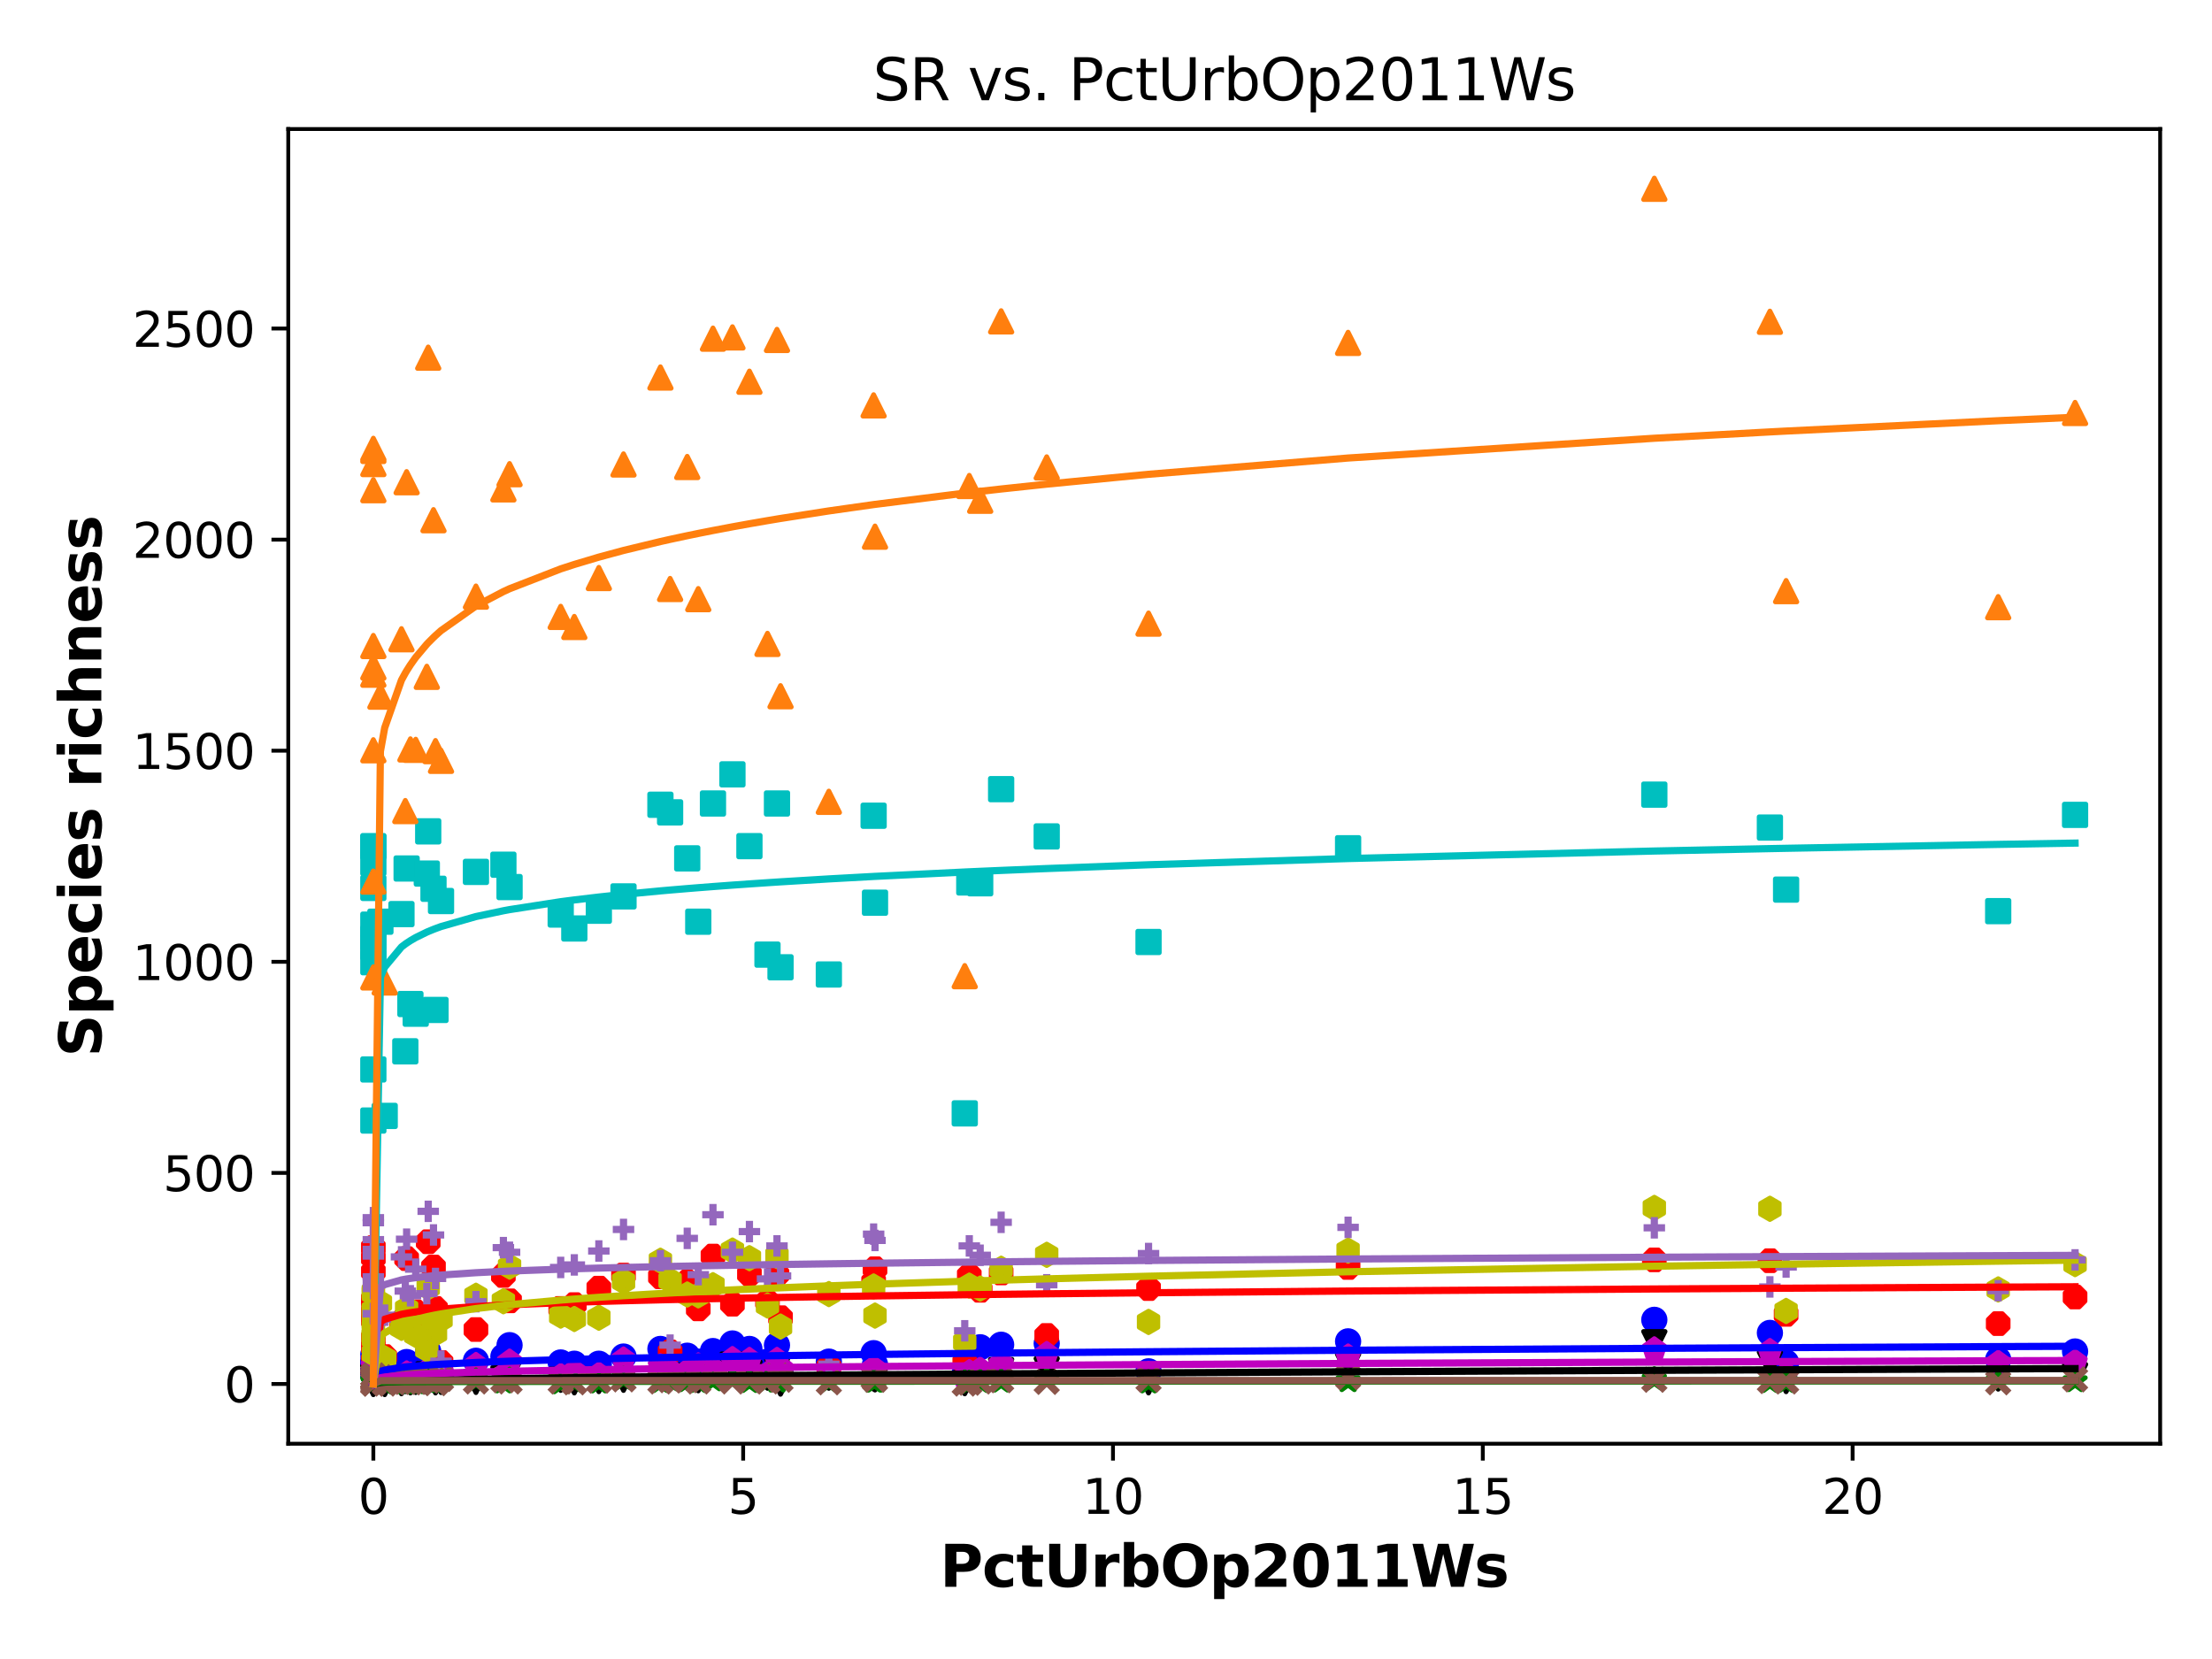 <?xml version="1.0" encoding="utf-8" standalone="no"?>
<!DOCTYPE svg PUBLIC "-//W3C//DTD SVG 1.1//EN"
  "http://www.w3.org/Graphics/SVG/1.1/DTD/svg11.dtd">
<svg xmlns:xlink="http://www.w3.org/1999/xlink" width="460.8pt" height="345.6pt" viewBox="0 0 460.8 345.6" xmlns="http://www.w3.org/2000/svg" version="1.1">
 <defs>
  <style type="text/css">*{stroke-linejoin: round; stroke-linecap: butt}</style>
 </defs>
 <g id="figure_1">
  <g id="patch_1">
   <path d="M 0 345.6 
L 460.8 345.6 
L 460.8 0 
L 0 0 
z
" style="fill: #ffffff"/>
  </g>
  <g id="axes_1">
   <g id="patch_2">
    <path d="M 60.05 300.76 
L 450 300.76 
L 450 26.88 
L 60.05 26.88 
z
" style="fill: #ffffff"/>
   </g>
   <g id="PathCollection_1">
    <defs>
     <path id="m3f2e7a2823" d="M 0 2.236 
C 0.593 2.236 1.162 2 1.581 1.581 
C 2 1.162 2.236 0.593 2.236 0 
C 2.236 -0.593 2 -1.162 1.581 -1.581 
C 1.162 -2 0.593 -2.236 0 -2.236 
C -0.593 -2.236 -1.162 -2 -1.581 -1.581 
C -2 -1.162 -2.236 -0.593 -2.236 0 
C -2.236 0.593 -2 1.162 -1.581 1.581 
C -1.162 2 -0.593 2.236 0 2.236 
z
" style="stroke: #0000ff"/>
    </defs>
    <g clip-path="url(#pa6a9b2a02b)">
     <use xlink:href="#m3f2e7a2823" x="416.26" y="283.21" style="fill: #0000ff; stroke: #0000ff"/>
     <use xlink:href="#m3f2e7a2823" x="77.775" y="285.057" style="fill: #0000ff; stroke: #0000ff"/>
     <use xlink:href="#m3f2e7a2823" x="181.993" y="281.891" style="fill: #0000ff; stroke: #0000ff"/>
     <use xlink:href="#m3f2e7a2823" x="280.834" y="279.428" style="fill: #0000ff; stroke: #0000ff"/>
     <use xlink:href="#m3f2e7a2823" x="182.28" y="284.265" style="fill: #0000ff; stroke: #0000ff"/>
     <use xlink:href="#m3f2e7a2823" x="172.664" y="283.65" style="fill: #0000ff; stroke: #0000ff"/>
     <use xlink:href="#m3f2e7a2823" x="156.119" y="281.011" style="fill: #0000ff; stroke: #0000ff"/>
     <use xlink:href="#m3f2e7a2823" x="91.872" y="286.552" style="fill: #0000ff; stroke: #0000ff"/>
     <use xlink:href="#m3f2e7a2823" x="104.865" y="282.594" style="fill: #0000ff; stroke: #0000ff"/>
     <use xlink:href="#m3f2e7a2823" x="148.524" y="281.451" style="fill: #0000ff; stroke: #0000ff"/>
     <use xlink:href="#m3f2e7a2823" x="161.859" y="280.22" style="fill: #0000ff; stroke: #0000ff"/>
     <use xlink:href="#m3f2e7a2823" x="85.497" y="284.793" style="fill: #0000ff; stroke: #0000ff"/>
     <use xlink:href="#m3f2e7a2823" x="124.75" y="284.089" style="fill: #0000ff; stroke: #0000ff"/>
     <use xlink:href="#m3f2e7a2823" x="90.72" y="285.057" style="fill: #0000ff; stroke: #0000ff"/>
     <use xlink:href="#m3f2e7a2823" x="83.632" y="285.145" style="fill: #0000ff; stroke: #0000ff"/>
     <use xlink:href="#m3f2e7a2823" x="88.913" y="287.519" style="fill: #0000ff; stroke: #0000ff"/>
     <use xlink:href="#m3f2e7a2823" x="77.775" y="285.497" style="fill: #0000ff; stroke: #0000ff"/>
     <use xlink:href="#m3f2e7a2823" x="77.775" y="283.386" style="fill: #0000ff; stroke: #0000ff"/>
     <use xlink:href="#m3f2e7a2823" x="77.775" y="285.76" style="fill: #0000ff; stroke: #0000ff"/>
     <use xlink:href="#m3f2e7a2823" x="77.775" y="284.001" style="fill: #0000ff; stroke: #0000ff"/>
     <use xlink:href="#m3f2e7a2823" x="200.975" y="286.024" style="fill: #0000ff; stroke: #0000ff"/>
     <use xlink:href="#m3f2e7a2823" x="344.625" y="274.943" style="fill: #0000ff; stroke: #0000ff"/>
     <use xlink:href="#m3f2e7a2823" x="84.434" y="284.793" style="fill: #0000ff; stroke: #0000ff"/>
     <use xlink:href="#m3f2e7a2823" x="139.594" y="284.265" style="fill: #0000ff; stroke: #0000ff"/>
     <use xlink:href="#m3f2e7a2823" x="90.305" y="284.001" style="fill: #0000ff; stroke: #0000ff"/>
     <use xlink:href="#m3f2e7a2823" x="119.641" y="284.089" style="fill: #0000ff; stroke: #0000ff"/>
     <use xlink:href="#m3f2e7a2823" x="208.555" y="280.132" style="fill: #0000ff; stroke: #0000ff"/>
     <use xlink:href="#m3f2e7a2823" x="159.88" y="283.65" style="fill: #0000ff; stroke: #0000ff"/>
     <use xlink:href="#m3f2e7a2823" x="152.581" y="279.868" style="fill: #0000ff; stroke: #0000ff"/>
     <use xlink:href="#m3f2e7a2823" x="77.775" y="282.155" style="fill: #0000ff; stroke: #0000ff"/>
     <use xlink:href="#m3f2e7a2823" x="116.805" y="283.826" style="fill: #0000ff; stroke: #0000ff"/>
     <use xlink:href="#m3f2e7a2823" x="201.921" y="282.242" style="fill: #0000ff; stroke: #0000ff"/>
     <use xlink:href="#m3f2e7a2823" x="84.708" y="283.738" style="fill: #0000ff; stroke: #0000ff"/>
     <use xlink:href="#m3f2e7a2823" x="145.461" y="283.65" style="fill: #0000ff; stroke: #0000ff"/>
     <use xlink:href="#m3f2e7a2823" x="143.164" y="282.418" style="fill: #0000ff; stroke: #0000ff"/>
     <use xlink:href="#m3f2e7a2823" x="77.775" y="286.552" style="fill: #0000ff; stroke: #0000ff"/>
     <use xlink:href="#m3f2e7a2823" x="162.599" y="285.497" style="fill: #0000ff; stroke: #0000ff"/>
     <use xlink:href="#m3f2e7a2823" x="239.262" y="285.672" style="fill: #0000ff; stroke: #0000ff"/>
     <use xlink:href="#m3f2e7a2823" x="77.775" y="286.376" style="fill: #0000ff; stroke: #0000ff"/>
     <use xlink:href="#m3f2e7a2823" x="372.078" y="283.826" style="fill: #0000ff; stroke: #0000ff"/>
     <use xlink:href="#m3f2e7a2823" x="89.205" y="281.539" style="fill: #0000ff; stroke: #0000ff"/>
     <use xlink:href="#m3f2e7a2823" x="86.602" y="284.793" style="fill: #0000ff; stroke: #0000ff"/>
     <use xlink:href="#m3f2e7a2823" x="129.889" y="282.594" style="fill: #0000ff; stroke: #0000ff"/>
     <use xlink:href="#m3f2e7a2823" x="106.15" y="280.22" style="fill: #0000ff; stroke: #0000ff"/>
     <use xlink:href="#m3f2e7a2823" x="432.275" y="281.539" style="fill: #0000ff; stroke: #0000ff"/>
     <use xlink:href="#m3f2e7a2823" x="204.192" y="280.659" style="fill: #0000ff; stroke: #0000ff"/>
     <use xlink:href="#m3f2e7a2823" x="137.578" y="281.011" style="fill: #0000ff; stroke: #0000ff"/>
     <use xlink:href="#m3f2e7a2823" x="77.775" y="286.2" style="fill: #0000ff; stroke: #0000ff"/>
     <use xlink:href="#m3f2e7a2823" x="80.14" y="286.992" style="fill: #0000ff; stroke: #0000ff"/>
     <use xlink:href="#m3f2e7a2823" x="77.775" y="284.089" style="fill: #0000ff; stroke: #0000ff"/>
     <use xlink:href="#m3f2e7a2823" x="368.703" y="277.669" style="fill: #0000ff; stroke: #0000ff"/>
     <use xlink:href="#m3f2e7a2823" x="99.148" y="283.474" style="fill: #0000ff; stroke: #0000ff"/>
     <use xlink:href="#m3f2e7a2823" x="79.246" y="283.826" style="fill: #0000ff; stroke: #0000ff"/>
     <use xlink:href="#m3f2e7a2823" x="218.049" y="279.868" style="fill: #0000ff; stroke: #0000ff"/>
    </g>
   </g>
   <g id="PathCollection_2">
    <defs>
     <path id="m026ff464fa" d="M -0 2.236 
L 2.236 -2.236 
L -2.236 -2.236 
z
" style="stroke: #000000"/>
    </defs>
    <g clip-path="url(#pa6a9b2a02b)">
     <use xlink:href="#m026ff464fa" x="416.26" y="287.168" style="stroke: #000000"/>
     <use xlink:href="#m026ff464fa" x="77.775" y="287.695" style="stroke: #000000"/>
     <use xlink:href="#m026ff464fa" x="181.993" y="287.168" style="stroke: #000000"/>
     <use xlink:href="#m026ff464fa" x="280.834" y="284.353" style="stroke: #000000"/>
     <use xlink:href="#m026ff464fa" x="182.28" y="287.343" style="stroke: #000000"/>
     <use xlink:href="#m026ff464fa" x="172.664" y="286.992" style="stroke: #000000"/>
     <use xlink:href="#m026ff464fa" x="156.119" y="285.936" style="stroke: #000000"/>
     <use xlink:href="#m026ff464fa" x="91.872" y="287.871" style="stroke: #000000"/>
     <use xlink:href="#m026ff464fa" x="104.865" y="287.08" style="stroke: #000000"/>
     <use xlink:href="#m026ff464fa" x="148.524" y="286.112" style="stroke: #000000"/>
     <use xlink:href="#m026ff464fa" x="161.859" y="285.321" style="stroke: #000000"/>
     <use xlink:href="#m026ff464fa" x="85.497" y="287.959" style="stroke: #000000"/>
     <use xlink:href="#m026ff464fa" x="124.75" y="287.695" style="stroke: #000000"/>
     <use xlink:href="#m026ff464fa" x="90.72" y="287.959" style="stroke: #000000"/>
     <use xlink:href="#m026ff464fa" x="83.632" y="288.135" style="stroke: #000000"/>
     <use xlink:href="#m026ff464fa" x="88.913" y="287.871" style="stroke: #000000"/>
     <use xlink:href="#m026ff464fa" x="77.775" y="287.959" style="stroke: #000000"/>
     <use xlink:href="#m026ff464fa" x="77.775" y="287.519" style="stroke: #000000"/>
     <use xlink:href="#m026ff464fa" x="77.775" y="288.047" style="stroke: #000000"/>
     <use xlink:href="#m026ff464fa" x="77.775" y="286.816" style="stroke: #000000"/>
     <use xlink:href="#m026ff464fa" x="200.975" y="288.135" style="stroke: #000000"/>
     <use xlink:href="#m026ff464fa" x="344.625" y="279.604" style="stroke: #000000"/>
     <use xlink:href="#m026ff464fa" x="84.434" y="287.695" style="stroke: #000000"/>
     <use xlink:href="#m026ff464fa" x="139.594" y="286.552" style="stroke: #000000"/>
     <use xlink:href="#m026ff464fa" x="90.305" y="286.904" style="stroke: #000000"/>
     <use xlink:href="#m026ff464fa" x="119.641" y="287.959" style="stroke: #000000"/>
     <use xlink:href="#m026ff464fa" x="208.555" y="285.409" style="stroke: #000000"/>
     <use xlink:href="#m026ff464fa" x="159.88" y="286.992" style="stroke: #000000"/>
     <use xlink:href="#m026ff464fa" x="152.581" y="284.265" style="stroke: #000000"/>
     <use xlink:href="#m026ff464fa" x="77.775" y="286.816" style="stroke: #000000"/>
     <use xlink:href="#m026ff464fa" x="116.805" y="287.431" style="stroke: #000000"/>
     <use xlink:href="#m026ff464fa" x="201.921" y="286.64" style="stroke: #000000"/>
     <use xlink:href="#m026ff464fa" x="84.708" y="287.607" style="stroke: #000000"/>
     <use xlink:href="#m026ff464fa" x="145.461" y="287.519" style="stroke: #000000"/>
     <use xlink:href="#m026ff464fa" x="143.164" y="286.992" style="stroke: #000000"/>
     <use xlink:href="#m026ff464fa" x="77.775" y="288.311" style="stroke: #000000"/>
     <use xlink:href="#m026ff464fa" x="162.599" y="288.223" style="stroke: #000000"/>
     <use xlink:href="#m026ff464fa" x="239.262" y="287.959" style="stroke: #000000"/>
     <use xlink:href="#m026ff464fa" x="77.775" y="288.047" style="stroke: #000000"/>
     <use xlink:href="#m026ff464fa" x="372.078" y="287.695" style="stroke: #000000"/>
     <use xlink:href="#m026ff464fa" x="89.205" y="286.288" style="stroke: #000000"/>
     <use xlink:href="#m026ff464fa" x="86.602" y="287.871" style="stroke: #000000"/>
     <use xlink:href="#m026ff464fa" x="129.889" y="287.431" style="stroke: #000000"/>
     <use xlink:href="#m026ff464fa" x="106.15" y="285.672" style="stroke: #000000"/>
     <use xlink:href="#m026ff464fa" x="432.275" y="286.464" style="stroke: #000000"/>
     <use xlink:href="#m026ff464fa" x="204.192" y="286.464" style="stroke: #000000"/>
     <use xlink:href="#m026ff464fa" x="137.578" y="284.969" style="stroke: #000000"/>
     <use xlink:href="#m026ff464fa" x="77.775" y="288.047" style="stroke: #000000"/>
     <use xlink:href="#m026ff464fa" x="80.14" y="288.311" style="stroke: #000000"/>
     <use xlink:href="#m026ff464fa" x="77.775" y="287.783" style="stroke: #000000"/>
     <use xlink:href="#m026ff464fa" x="368.703" y="283.913" style="stroke: #000000"/>
     <use xlink:href="#m026ff464fa" x="99.148" y="287.871" style="stroke: #000000"/>
     <use xlink:href="#m026ff464fa" x="79.246" y="287.783" style="stroke: #000000"/>
     <use xlink:href="#m026ff464fa" x="218.049" y="285.233" style="stroke: #000000"/>
    </g>
   </g>
   <g id="PathCollection_3">
    <defs>
     <path id="m5704a285b2" d="M -0.856 -2.066 
L -2.066 -0.856 
L -2.066 0.856 
L -0.856 2.066 
L 0.856 2.066 
L 2.066 0.856 
L 2.066 -0.856 
L 0.856 -2.066 
z
" style="stroke: #ff0000"/>
    </defs>
    <g clip-path="url(#pa6a9b2a02b)">
     <use xlink:href="#m5704a285b2" x="416.26" y="275.734" style="fill: #ff0000; stroke: #ff0000"/>
     <use xlink:href="#m5704a285b2" x="77.775" y="271.073" style="fill: #ff0000; stroke: #ff0000"/>
     <use xlink:href="#m5704a285b2" x="181.993" y="267.027" style="fill: #ff0000; stroke: #ff0000"/>
     <use xlink:href="#m5704a285b2" x="280.834" y="264.037" style="fill: #ff0000; stroke: #ff0000"/>
     <use xlink:href="#m5704a285b2" x="182.28" y="264.301" style="fill: #ff0000; stroke: #ff0000"/>
     <use xlink:href="#m5704a285b2" x="172.664" y="284.705" style="fill: #ff0000; stroke: #ff0000"/>
     <use xlink:href="#m5704a285b2" x="156.119" y="265.444" style="fill: #ff0000; stroke: #ff0000"/>
     <use xlink:href="#m5704a285b2" x="91.872" y="283.826" style="fill: #ff0000; stroke: #ff0000"/>
     <use xlink:href="#m5704a285b2" x="104.865" y="265.708" style="fill: #ff0000; stroke: #ff0000"/>
     <use xlink:href="#m5704a285b2" x="148.524" y="261.663" style="fill: #ff0000; stroke: #ff0000"/>
     <use xlink:href="#m5704a285b2" x="161.859" y="265.532" style="fill: #ff0000; stroke: #ff0000"/>
     <use xlink:href="#m5704a285b2" x="85.497" y="273.711" style="fill: #ff0000; stroke: #ff0000"/>
     <use xlink:href="#m5704a285b2" x="124.75" y="268.347" style="fill: #ff0000; stroke: #ff0000"/>
     <use xlink:href="#m5704a285b2" x="90.72" y="272.568" style="fill: #ff0000; stroke: #ff0000"/>
     <use xlink:href="#m5704a285b2" x="83.632" y="275.295" style="fill: #ff0000; stroke: #ff0000"/>
     <use xlink:href="#m5704a285b2" x="88.913" y="277.405" style="fill: #ff0000; stroke: #ff0000"/>
     <use xlink:href="#m5704a285b2" x="77.775" y="280.659" style="fill: #ff0000; stroke: #ff0000"/>
     <use xlink:href="#m5704a285b2" x="77.775" y="264.917" style="fill: #ff0000; stroke: #ff0000"/>
     <use xlink:href="#m5704a285b2" x="77.775" y="275.031" style="fill: #ff0000; stroke: #ff0000"/>
     <use xlink:href="#m5704a285b2" x="77.775" y="262.102" style="fill: #ff0000; stroke: #ff0000"/>
     <use xlink:href="#m5704a285b2" x="200.975" y="283.826" style="fill: #ff0000; stroke: #ff0000"/>
     <use xlink:href="#m5704a285b2" x="344.625" y="262.454" style="fill: #ff0000; stroke: #ff0000"/>
     <use xlink:href="#m5704a285b2" x="84.434" y="275.998" style="fill: #ff0000; stroke: #ff0000"/>
     <use xlink:href="#m5704a285b2" x="139.594" y="281.627" style="fill: #ff0000; stroke: #ff0000"/>
     <use xlink:href="#m5704a285b2" x="90.305" y="263.949" style="fill: #ff0000; stroke: #ff0000"/>
     <use xlink:href="#m5704a285b2" x="119.641" y="271.777" style="fill: #ff0000; stroke: #ff0000"/>
     <use xlink:href="#m5704a285b2" x="208.555" y="265.18" style="fill: #ff0000; stroke: #ff0000"/>
     <use xlink:href="#m5704a285b2" x="159.88" y="271.161" style="fill: #ff0000; stroke: #ff0000"/>
     <use xlink:href="#m5704a285b2" x="152.581" y="271.689" style="fill: #ff0000; stroke: #ff0000"/>
     <use xlink:href="#m5704a285b2" x="77.775" y="270.721" style="fill: #ff0000; stroke: #ff0000"/>
     <use xlink:href="#m5704a285b2" x="116.805" y="272.568" style="fill: #ff0000; stroke: #ff0000"/>
     <use xlink:href="#m5704a285b2" x="201.921" y="265.708" style="fill: #ff0000; stroke: #ff0000"/>
     <use xlink:href="#m5704a285b2" x="84.708" y="262.19" style="fill: #ff0000; stroke: #ff0000"/>
     <use xlink:href="#m5704a285b2" x="145.461" y="272.656" style="fill: #ff0000; stroke: #ff0000"/>
     <use xlink:href="#m5704a285b2" x="143.164" y="267.027" style="fill: #ff0000; stroke: #ff0000"/>
     <use xlink:href="#m5704a285b2" x="77.775" y="283.386" style="fill: #ff0000; stroke: #ff0000"/>
     <use xlink:href="#m5704a285b2" x="162.599" y="274.503" style="fill: #ff0000; stroke: #ff0000"/>
     <use xlink:href="#m5704a285b2" x="239.262" y="268.435" style="fill: #ff0000; stroke: #ff0000"/>
     <use xlink:href="#m5704a285b2" x="77.775" y="278.725" style="fill: #ff0000; stroke: #ff0000"/>
     <use xlink:href="#m5704a285b2" x="372.078" y="273.799" style="fill: #ff0000; stroke: #ff0000"/>
     <use xlink:href="#m5704a285b2" x="89.205" y="258.672" style="fill: #ff0000; stroke: #ff0000"/>
     <use xlink:href="#m5704a285b2" x="86.602" y="273.272" style="fill: #ff0000; stroke: #ff0000"/>
     <use xlink:href="#m5704a285b2" x="129.889" y="265.62" style="fill: #ff0000; stroke: #ff0000"/>
     <use xlink:href="#m5704a285b2" x="106.15" y="270.985" style="fill: #ff0000; stroke: #ff0000"/>
     <use xlink:href="#m5704a285b2" x="432.275" y="270.194" style="fill: #ff0000; stroke: #ff0000"/>
     <use xlink:href="#m5704a285b2" x="204.192" y="268.786" style="fill: #ff0000; stroke: #ff0000"/>
     <use xlink:href="#m5704a285b2" x="137.578" y="265.972" style="fill: #ff0000; stroke: #ff0000"/>
     <use xlink:href="#m5704a285b2" x="77.775" y="273.272" style="fill: #ff0000; stroke: #ff0000"/>
     <use xlink:href="#m5704a285b2" x="80.14" y="282.594" style="fill: #ff0000; stroke: #ff0000"/>
     <use xlink:href="#m5704a285b2" x="77.775" y="259.904" style="fill: #ff0000; stroke: #ff0000"/>
     <use xlink:href="#m5704a285b2" x="368.703" y="262.63" style="fill: #ff0000; stroke: #ff0000"/>
     <use xlink:href="#m5704a285b2" x="99.148" y="276.966" style="fill: #ff0000; stroke: #ff0000"/>
     <use xlink:href="#m5704a285b2" x="79.246" y="282.594" style="fill: #ff0000; stroke: #ff0000"/>
     <use xlink:href="#m5704a285b2" x="218.049" y="278.197" style="fill: #ff0000; stroke: #ff0000"/>
    </g>
   </g>
   <g id="PathCollection_4">
    <defs>
     <path id="m3cb2554aa3" d="M -2.236 2.236 
L 2.236 2.236 
L 2.236 -2.236 
L -2.236 -2.236 
z
" style="stroke: #00bfbf"/>
    </defs>
    <g clip-path="url(#pa6a9b2a02b)">
     <use xlink:href="#m3cb2554aa3" x="416.26" y="189.809" style="fill: #00bfbf; stroke: #00bfbf"/>
     <use xlink:href="#m3cb2554aa3" x="77.775" y="197.372" style="fill: #00bfbf; stroke: #00bfbf"/>
     <use xlink:href="#m3cb2554aa3" x="181.993" y="169.932" style="fill: #00bfbf; stroke: #00bfbf"/>
     <use xlink:href="#m3cb2554aa3" x="280.834" y="176.704" style="fill: #00bfbf; stroke: #00bfbf"/>
     <use xlink:href="#m3cb2554aa3" x="182.28" y="188.05" style="fill: #00bfbf; stroke: #00bfbf"/>
     <use xlink:href="#m3cb2554aa3" x="172.664" y="203.001" style="fill: #00bfbf; stroke: #00bfbf"/>
     <use xlink:href="#m3cb2554aa3" x="156.119" y="176.265" style="fill: #00bfbf; stroke: #00bfbf"/>
     <use xlink:href="#m3cb2554aa3" x="91.872" y="187.698" style="fill: #00bfbf; stroke: #00bfbf"/>
     <use xlink:href="#m3cb2554aa3" x="104.865" y="180.134" style="fill: #00bfbf; stroke: #00bfbf"/>
     <use xlink:href="#m3cb2554aa3" x="148.524" y="167.382" style="fill: #00bfbf; stroke: #00bfbf"/>
     <use xlink:href="#m3cb2554aa3" x="161.859" y="167.382" style="fill: #00bfbf; stroke: #00bfbf"/>
     <use xlink:href="#m3cb2554aa3" x="85.497" y="209.157" style="fill: #00bfbf; stroke: #00bfbf"/>
     <use xlink:href="#m3cb2554aa3" x="124.75" y="189.721" style="fill: #00bfbf; stroke: #00bfbf"/>
     <use xlink:href="#m3cb2554aa3" x="90.72" y="210.389" style="fill: #00bfbf; stroke: #00bfbf"/>
     <use xlink:href="#m3cb2554aa3" x="83.632" y="190.424" style="fill: #00bfbf; stroke: #00bfbf"/>
     <use xlink:href="#m3cb2554aa3" x="88.913" y="181.981" style="fill: #00bfbf; stroke: #00bfbf"/>
     <use xlink:href="#m3cb2554aa3" x="77.775" y="222.789" style="fill: #00bfbf; stroke: #00bfbf"/>
     <use xlink:href="#m3cb2554aa3" x="77.775" y="184.972" style="fill: #00bfbf; stroke: #00bfbf"/>
     <use xlink:href="#m3cb2554aa3" x="77.775" y="192.623" style="fill: #00bfbf; stroke: #00bfbf"/>
     <use xlink:href="#m3cb2554aa3" x="77.775" y="179.783" style="fill: #00bfbf; stroke: #00bfbf"/>
     <use xlink:href="#m3cb2554aa3" x="200.975" y="231.936" style="fill: #00bfbf; stroke: #00bfbf"/>
     <use xlink:href="#m3cb2554aa3" x="344.625" y="165.535" style="fill: #00bfbf; stroke: #00bfbf"/>
     <use xlink:href="#m3cb2554aa3" x="84.434" y="219.008" style="fill: #00bfbf; stroke: #00bfbf"/>
     <use xlink:href="#m3cb2554aa3" x="139.594" y="169.229" style="fill: #00bfbf; stroke: #00bfbf"/>
     <use xlink:href="#m3cb2554aa3" x="90.305" y="185.147" style="fill: #00bfbf; stroke: #00bfbf"/>
     <use xlink:href="#m3cb2554aa3" x="119.641" y="193.415" style="fill: #00bfbf; stroke: #00bfbf"/>
     <use xlink:href="#m3cb2554aa3" x="208.555" y="164.392" style="fill: #00bfbf; stroke: #00bfbf"/>
     <use xlink:href="#m3cb2554aa3" x="159.88" y="198.867" style="fill: #00bfbf; stroke: #00bfbf"/>
     <use xlink:href="#m3cb2554aa3" x="152.581" y="161.313" style="fill: #00bfbf; stroke: #00bfbf"/>
     <use xlink:href="#m3cb2554aa3" x="77.775" y="176.441" style="fill: #00bfbf; stroke: #00bfbf"/>
     <use xlink:href="#m3cb2554aa3" x="116.805" y="190.512" style="fill: #00bfbf; stroke: #00bfbf"/>
     <use xlink:href="#m3cb2554aa3" x="201.921" y="183.828" style="fill: #00bfbf; stroke: #00bfbf"/>
     <use xlink:href="#m3cb2554aa3" x="84.708" y="180.926" style="fill: #00bfbf; stroke: #00bfbf"/>
     <use xlink:href="#m3cb2554aa3" x="145.461" y="192.007" style="fill: #00bfbf; stroke: #00bfbf"/>
     <use xlink:href="#m3cb2554aa3" x="143.164" y="178.815" style="fill: #00bfbf; stroke: #00bfbf"/>
     <use xlink:href="#m3cb2554aa3" x="77.775" y="233.431" style="fill: #00bfbf; stroke: #00bfbf"/>
     <use xlink:href="#m3cb2554aa3" x="162.599" y="201.506" style="fill: #00bfbf; stroke: #00bfbf"/>
     <use xlink:href="#m3cb2554aa3" x="239.262" y="196.229" style="fill: #00bfbf; stroke: #00bfbf"/>
     <use xlink:href="#m3cb2554aa3" x="77.775" y="200.45" style="fill: #00bfbf; stroke: #00bfbf"/>
     <use xlink:href="#m3cb2554aa3" x="372.078" y="185.323" style="fill: #00bfbf; stroke: #00bfbf"/>
     <use xlink:href="#m3cb2554aa3" x="89.205" y="173.187" style="fill: #00bfbf; stroke: #00bfbf"/>
     <use xlink:href="#m3cb2554aa3" x="86.602" y="211.18" style="fill: #00bfbf; stroke: #00bfbf"/>
     <use xlink:href="#m3cb2554aa3" x="129.889" y="186.731" style="fill: #00bfbf; stroke: #00bfbf"/>
     <use xlink:href="#m3cb2554aa3" x="106.15" y="184.796" style="fill: #00bfbf; stroke: #00bfbf"/>
     <use xlink:href="#m3cb2554aa3" x="432.275" y="169.757" style="fill: #00bfbf; stroke: #00bfbf"/>
     <use xlink:href="#m3cb2554aa3" x="204.192" y="184.004" style="fill: #00bfbf; stroke: #00bfbf"/>
     <use xlink:href="#m3cb2554aa3" x="137.578" y="167.646" style="fill: #00bfbf; stroke: #00bfbf"/>
     <use xlink:href="#m3cb2554aa3" x="77.775" y="195.437" style="fill: #00bfbf; stroke: #00bfbf"/>
     <use xlink:href="#m3cb2554aa3" x="80.14" y="232.464" style="fill: #00bfbf; stroke: #00bfbf"/>
     <use xlink:href="#m3cb2554aa3" x="77.775" y="176.265" style="fill: #00bfbf; stroke: #00bfbf"/>
     <use xlink:href="#m3cb2554aa3" x="368.703" y="172.395" style="fill: #00bfbf; stroke: #00bfbf"/>
     <use xlink:href="#m3cb2554aa3" x="99.148" y="181.63" style="fill: #00bfbf; stroke: #00bfbf"/>
     <use xlink:href="#m3cb2554aa3" x="79.246" y="192.007" style="fill: #00bfbf; stroke: #00bfbf"/>
     <use xlink:href="#m3cb2554aa3" x="218.049" y="174.242" style="fill: #00bfbf; stroke: #00bfbf"/>
    </g>
   </g>
   <g id="PathCollection_5">
    <defs>
     <path id="m841caa584a" d="M 0 -2.236 
L -2.127 -0.691 
L -1.314 1.809 
L 1.314 1.809 
L 2.127 -0.691 
z
" style="stroke: #bf00bf"/>
    </defs>
    <g clip-path="url(#pa6a9b2a02b)">
     <use xlink:href="#m841caa584a" x="416.26" y="283.913" style="fill: #bf00bf; stroke: #bf00bf"/>
     <use xlink:href="#m841caa584a" x="77.775" y="286.2" style="fill: #bf00bf; stroke: #bf00bf"/>
     <use xlink:href="#m841caa584a" x="181.993" y="285.057" style="fill: #bf00bf; stroke: #bf00bf"/>
     <use xlink:href="#m841caa584a" x="280.834" y="282.594" style="fill: #bf00bf; stroke: #bf00bf"/>
     <use xlink:href="#m841caa584a" x="182.28" y="286.64" style="fill: #bf00bf; stroke: #bf00bf"/>
     <use xlink:href="#m841caa584a" x="172.664" y="285.672" style="fill: #bf00bf; stroke: #bf00bf"/>
     <use xlink:href="#m841caa584a" x="156.119" y="283.298" style="fill: #bf00bf; stroke: #bf00bf"/>
     <use xlink:href="#m841caa584a" x="91.872" y="285.936" style="fill: #bf00bf; stroke: #bf00bf"/>
     <use xlink:href="#m841caa584a" x="104.865" y="286.464" style="fill: #bf00bf; stroke: #bf00bf"/>
     <use xlink:href="#m841caa584a" x="148.524" y="285.145" style="fill: #bf00bf; stroke: #bf00bf"/>
     <use xlink:href="#m841caa584a" x="161.859" y="283.298" style="fill: #bf00bf; stroke: #bf00bf"/>
     <use xlink:href="#m841caa584a" x="85.497" y="286.376" style="fill: #bf00bf; stroke: #bf00bf"/>
     <use xlink:href="#m841caa584a" x="124.75" y="286.376" style="fill: #bf00bf; stroke: #bf00bf"/>
     <use xlink:href="#m841caa584a" x="90.72" y="286.992" style="fill: #bf00bf; stroke: #bf00bf"/>
     <use xlink:href="#m841caa584a" x="83.632" y="286.992" style="fill: #bf00bf; stroke: #bf00bf"/>
     <use xlink:href="#m841caa584a" x="88.913" y="286.992" style="fill: #bf00bf; stroke: #bf00bf"/>
     <use xlink:href="#m841caa584a" x="77.775" y="285.76" style="fill: #bf00bf; stroke: #bf00bf"/>
     <use xlink:href="#m841caa584a" x="77.775" y="284.529" style="fill: #bf00bf; stroke: #bf00bf"/>
     <use xlink:href="#m841caa584a" x="77.775" y="286.552" style="fill: #bf00bf; stroke: #bf00bf"/>
     <use xlink:href="#m841caa584a" x="77.775" y="286.464" style="fill: #bf00bf; stroke: #bf00bf"/>
     <use xlink:href="#m841caa584a" x="200.975" y="286.904" style="fill: #bf00bf; stroke: #bf00bf"/>
     <use xlink:href="#m841caa584a" x="344.625" y="281.099" style="fill: #bf00bf; stroke: #bf00bf"/>
     <use xlink:href="#m841caa584a" x="84.434" y="286.904" style="fill: #bf00bf; stroke: #bf00bf"/>
     <use xlink:href="#m841caa584a" x="139.594" y="285.497" style="fill: #bf00bf; stroke: #bf00bf"/>
     <use xlink:href="#m841caa584a" x="90.305" y="286.464" style="fill: #bf00bf; stroke: #bf00bf"/>
     <use xlink:href="#m841caa584a" x="119.641" y="285.76" style="fill: #bf00bf; stroke: #bf00bf"/>
     <use xlink:href="#m841caa584a" x="208.555" y="284.089" style="fill: #bf00bf; stroke: #bf00bf"/>
     <use xlink:href="#m841caa584a" x="159.88" y="286.2" style="fill: #bf00bf; stroke: #bf00bf"/>
     <use xlink:href="#m841caa584a" x="152.581" y="283.122" style="fill: #bf00bf; stroke: #bf00bf"/>
     <use xlink:href="#m841caa584a" x="77.775" y="285.936" style="fill: #bf00bf; stroke: #bf00bf"/>
     <use xlink:href="#m841caa584a" x="116.805" y="286.64" style="fill: #bf00bf; stroke: #bf00bf"/>
     <use xlink:href="#m841caa584a" x="201.921" y="285.848" style="fill: #bf00bf; stroke: #bf00bf"/>
     <use xlink:href="#m841caa584a" x="84.708" y="286.112" style="fill: #bf00bf; stroke: #bf00bf"/>
     <use xlink:href="#m841caa584a" x="145.461" y="284.441" style="fill: #bf00bf; stroke: #bf00bf"/>
     <use xlink:href="#m841caa584a" x="143.164" y="285.672" style="fill: #bf00bf; stroke: #bf00bf"/>
     <use xlink:href="#m841caa584a" x="77.775" y="286.552" style="fill: #bf00bf; stroke: #bf00bf"/>
     <use xlink:href="#m841caa584a" x="162.599" y="284.969" style="fill: #bf00bf; stroke: #bf00bf"/>
     <use xlink:href="#m841caa584a" x="239.262" y="286.2" style="fill: #bf00bf; stroke: #bf00bf"/>
     <use xlink:href="#m841caa584a" x="77.775" y="286.904" style="fill: #bf00bf; stroke: #bf00bf"/>
     <use xlink:href="#m841caa584a" x="372.078" y="286.288" style="fill: #bf00bf; stroke: #bf00bf"/>
     <use xlink:href="#m841caa584a" x="89.205" y="285.409" style="fill: #bf00bf; stroke: #bf00bf"/>
     <use xlink:href="#m841caa584a" x="86.602" y="287.08" style="fill: #bf00bf; stroke: #bf00bf"/>
     <use xlink:href="#m841caa584a" x="129.889" y="283.21" style="fill: #bf00bf; stroke: #bf00bf"/>
     <use xlink:href="#m841caa584a" x="106.15" y="283.65" style="fill: #bf00bf; stroke: #bf00bf"/>
     <use xlink:href="#m841caa584a" x="432.275" y="283.738" style="fill: #bf00bf; stroke: #bf00bf"/>
     <use xlink:href="#m841caa584a" x="204.192" y="285.321" style="fill: #bf00bf; stroke: #bf00bf"/>
     <use xlink:href="#m841caa584a" x="137.578" y="284.617" style="fill: #bf00bf; stroke: #bf00bf"/>
     <use xlink:href="#m841caa584a" x="77.775" y="286.464" style="fill: #bf00bf; stroke: #bf00bf"/>
     <use xlink:href="#m841caa584a" x="80.14" y="287.431" style="fill: #bf00bf; stroke: #bf00bf"/>
     <use xlink:href="#m841caa584a" x="77.775" y="285.672" style="fill: #bf00bf; stroke: #bf00bf"/>
     <use xlink:href="#m841caa584a" x="368.703" y="281.451" style="fill: #bf00bf; stroke: #bf00bf"/>
     <use xlink:href="#m841caa584a" x="99.148" y="284.353" style="fill: #bf00bf; stroke: #bf00bf"/>
     <use xlink:href="#m841caa584a" x="79.246" y="285.233" style="fill: #bf00bf; stroke: #bf00bf"/>
     <use xlink:href="#m841caa584a" x="218.049" y="282.067" style="fill: #bf00bf; stroke: #bf00bf"/>
    </g>
   </g>
   <g id="PathCollection_6">
    <defs>
     <path id="m8e661491bb" d="M 0 -2.236 
L -0.502 -0.691 
L -2.127 -0.691 
L -0.812 0.264 
L -1.314 1.809 
L -0 0.854 
L 1.314 1.809 
L 0.812 0.264 
L 2.127 -0.691 
L 0.502 -0.691 
z
" style="stroke: #008000"/>
    </defs>
    <g clip-path="url(#pa6a9b2a02b)">
     <use xlink:href="#m8e661491bb" x="416.26" y="287.695" style="fill: #008000; stroke: #008000"/>
     <use xlink:href="#m8e661491bb" x="77.775" y="287.695" style="fill: #008000; stroke: #008000"/>
     <use xlink:href="#m8e661491bb" x="181.993" y="287.783" style="fill: #008000; stroke: #008000"/>
     <use xlink:href="#m8e661491bb" x="280.834" y="287.695" style="fill: #008000; stroke: #008000"/>
     <use xlink:href="#m8e661491bb" x="182.28" y="287.783" style="fill: #008000; stroke: #008000"/>
     <use xlink:href="#m8e661491bb" x="172.664" y="287.783" style="fill: #008000; stroke: #008000"/>
     <use xlink:href="#m8e661491bb" x="156.119" y="287.871" style="fill: #008000; stroke: #008000"/>
     <use xlink:href="#m8e661491bb" x="91.872" y="287.431" style="fill: #008000; stroke: #008000"/>
     <use xlink:href="#m8e661491bb" x="104.865" y="287.959" style="fill: #008000; stroke: #008000"/>
     <use xlink:href="#m8e661491bb" x="148.524" y="287.519" style="fill: #008000; stroke: #008000"/>
     <use xlink:href="#m8e661491bb" x="161.859" y="287.783" style="fill: #008000; stroke: #008000"/>
     <use xlink:href="#m8e661491bb" x="85.497" y="288.047" style="fill: #008000; stroke: #008000"/>
     <use xlink:href="#m8e661491bb" x="124.75" y="287.959" style="fill: #008000; stroke: #008000"/>
     <use xlink:href="#m8e661491bb" x="90.72" y="287.783" style="fill: #008000; stroke: #008000"/>
     <use xlink:href="#m8e661491bb" x="83.632" y="287.959" style="fill: #008000; stroke: #008000"/>
     <use xlink:href="#m8e661491bb" x="88.913" y="287.871" style="fill: #008000; stroke: #008000"/>
     <use xlink:href="#m8e661491bb" x="77.775" y="287.343" style="fill: #008000; stroke: #008000"/>
     <use xlink:href="#m8e661491bb" x="77.775" y="287.343" style="fill: #008000; stroke: #008000"/>
     <use xlink:href="#m8e661491bb" x="77.775" y="287.783" style="fill: #008000; stroke: #008000"/>
     <use xlink:href="#m8e661491bb" x="77.775" y="287.783" style="fill: #008000; stroke: #008000"/>
     <use xlink:href="#m8e661491bb" x="200.975" y="287.959" style="fill: #008000; stroke: #008000"/>
     <use xlink:href="#m8e661491bb" x="344.625" y="287.343" style="fill: #008000; stroke: #008000"/>
     <use xlink:href="#m8e661491bb" x="84.434" y="288.135" style="fill: #008000; stroke: #008000"/>
     <use xlink:href="#m8e661491bb" x="139.594" y="287.519" style="fill: #008000; stroke: #008000"/>
     <use xlink:href="#m8e661491bb" x="90.305" y="287.871" style="fill: #008000; stroke: #008000"/>
     <use xlink:href="#m8e661491bb" x="119.641" y="287.871" style="fill: #008000; stroke: #008000"/>
     <use xlink:href="#m8e661491bb" x="208.555" y="287.783" style="fill: #008000; stroke: #008000"/>
     <use xlink:href="#m8e661491bb" x="159.88" y="287.607" style="fill: #008000; stroke: #008000"/>
     <use xlink:href="#m8e661491bb" x="152.581" y="287.343" style="fill: #008000; stroke: #008000"/>
     <use xlink:href="#m8e661491bb" x="77.775" y="287.607" style="fill: #008000; stroke: #008000"/>
     <use xlink:href="#m8e661491bb" x="116.805" y="288.135" style="fill: #008000; stroke: #008000"/>
     <use xlink:href="#m8e661491bb" x="201.921" y="288.047" style="fill: #008000; stroke: #008000"/>
     <use xlink:href="#m8e661491bb" x="84.708" y="288.135" style="fill: #008000; stroke: #008000"/>
     <use xlink:href="#m8e661491bb" x="145.461" y="287.871" style="fill: #008000; stroke: #008000"/>
     <use xlink:href="#m8e661491bb" x="143.164" y="287.695" style="fill: #008000; stroke: #008000"/>
     <use xlink:href="#m8e661491bb" x="77.775" y="287.959" style="fill: #008000; stroke: #008000"/>
     <use xlink:href="#m8e661491bb" x="162.599" y="287.256" style="fill: #008000; stroke: #008000"/>
     <use xlink:href="#m8e661491bb" x="239.262" y="287.959" style="fill: #008000; stroke: #008000"/>
     <use xlink:href="#m8e661491bb" x="77.775" y="288.047" style="fill: #008000; stroke: #008000"/>
     <use xlink:href="#m8e661491bb" x="372.078" y="287.871" style="fill: #008000; stroke: #008000"/>
     <use xlink:href="#m8e661491bb" x="89.205" y="287.783" style="fill: #008000; stroke: #008000"/>
     <use xlink:href="#m8e661491bb" x="86.602" y="288.135" style="fill: #008000; stroke: #008000"/>
     <use xlink:href="#m8e661491bb" x="129.889" y="287.256" style="fill: #008000; stroke: #008000"/>
     <use xlink:href="#m8e661491bb" x="106.15" y="287.431" style="fill: #008000; stroke: #008000"/>
     <use xlink:href="#m8e661491bb" x="432.275" y="287.695" style="fill: #008000; stroke: #008000"/>
     <use xlink:href="#m8e661491bb" x="204.192" y="287.871" style="fill: #008000; stroke: #008000"/>
     <use xlink:href="#m8e661491bb" x="137.578" y="287.871" style="fill: #008000; stroke: #008000"/>
     <use xlink:href="#m8e661491bb" x="77.775" y="287.695" style="fill: #008000; stroke: #008000"/>
     <use xlink:href="#m8e661491bb" x="80.14" y="288.223" style="fill: #008000; stroke: #008000"/>
     <use xlink:href="#m8e661491bb" x="77.775" y="287.783" style="fill: #008000; stroke: #008000"/>
     <use xlink:href="#m8e661491bb" x="368.703" y="287.871" style="fill: #008000; stroke: #008000"/>
     <use xlink:href="#m8e661491bb" x="99.148" y="287.607" style="fill: #008000; stroke: #008000"/>
     <use xlink:href="#m8e661491bb" x="79.246" y="287.08" style="fill: #008000; stroke: #008000"/>
     <use xlink:href="#m8e661491bb" x="218.049" y="287.343" style="fill: #008000; stroke: #008000"/>
    </g>
   </g>
   <g id="PathCollection_7">
    <defs>
     <path id="m066c759b3f" d="M 0 -2.236 
L -1.936 -1.118 
L -1.936 1.118 
L -0 2.236 
L 1.936 1.118 
L 1.936 -1.118 
z
" style="stroke: #bfbf00"/>
    </defs>
    <g clip-path="url(#pa6a9b2a02b)">
     <use xlink:href="#m066c759b3f" x="416.26" y="268.61" style="fill: #bfbf00; stroke: #bfbf00"/>
     <use xlink:href="#m066c759b3f" x="77.775" y="272.92" style="fill: #bfbf00; stroke: #bfbf00"/>
     <use xlink:href="#m066c759b3f" x="181.993" y="267.995" style="fill: #bfbf00; stroke: #bfbf00"/>
     <use xlink:href="#m066c759b3f" x="280.834" y="260.519" style="fill: #bfbf00; stroke: #bfbf00"/>
     <use xlink:href="#m066c759b3f" x="182.28" y="274.063" style="fill: #bfbf00; stroke: #bfbf00"/>
     <use xlink:href="#m066c759b3f" x="172.664" y="269.578" style="fill: #bfbf00; stroke: #bfbf00"/>
     <use xlink:href="#m066c759b3f" x="156.119" y="262.102" style="fill: #bfbf00; stroke: #bfbf00"/>
     <use xlink:href="#m066c759b3f" x="91.872" y="274.855" style="fill: #bfbf00; stroke: #bfbf00"/>
     <use xlink:href="#m066c759b3f" x="104.865" y="271.073" style="fill: #bfbf00; stroke: #bfbf00"/>
     <use xlink:href="#m066c759b3f" x="148.524" y="267.731" style="fill: #bfbf00; stroke: #bfbf00"/>
     <use xlink:href="#m066c759b3f" x="161.859" y="261.663" style="fill: #bfbf00; stroke: #bfbf00"/>
     <use xlink:href="#m066c759b3f" x="85.497" y="274.679" style="fill: #bfbf00; stroke: #bfbf00"/>
     <use xlink:href="#m066c759b3f" x="124.75" y="274.503" style="fill: #bfbf00; stroke: #bfbf00"/>
     <use xlink:href="#m066c759b3f" x="90.72" y="277.757" style="fill: #bfbf00; stroke: #bfbf00"/>
     <use xlink:href="#m066c759b3f" x="83.632" y="276.614" style="fill: #bfbf00; stroke: #bfbf00"/>
     <use xlink:href="#m066c759b3f" x="88.913" y="281.099" style="fill: #bfbf00; stroke: #bfbf00"/>
     <use xlink:href="#m066c759b3f" x="77.775" y="278.285" style="fill: #bfbf00; stroke: #bfbf00"/>
     <use xlink:href="#m066c759b3f" x="77.775" y="269.138" style="fill: #bfbf00; stroke: #bfbf00"/>
     <use xlink:href="#m066c759b3f" x="77.775" y="276.614" style="fill: #bfbf00; stroke: #bfbf00"/>
     <use xlink:href="#m066c759b3f" x="77.775" y="275.47" style="fill: #bfbf00; stroke: #bfbf00"/>
     <use xlink:href="#m066c759b3f" x="200.975" y="279.604" style="fill: #bfbf00; stroke: #bfbf00"/>
     <use xlink:href="#m066c759b3f" x="344.625" y="251.636" style="fill: #bfbf00; stroke: #bfbf00"/>
     <use xlink:href="#m066c759b3f" x="84.434" y="276.086" style="fill: #bfbf00; stroke: #bfbf00"/>
     <use xlink:href="#m066c759b3f" x="139.594" y="266.764" style="fill: #bfbf00; stroke: #bfbf00"/>
     <use xlink:href="#m066c759b3f" x="90.305" y="275.734" style="fill: #bfbf00; stroke: #bfbf00"/>
     <use xlink:href="#m066c759b3f" x="119.641" y="274.767" style="fill: #bfbf00; stroke: #bfbf00"/>
     <use xlink:href="#m066c759b3f" x="208.555" y="264.301" style="fill: #bfbf00; stroke: #bfbf00"/>
     <use xlink:href="#m066c759b3f" x="159.88" y="271.953" style="fill: #bfbf00; stroke: #bfbf00"/>
     <use xlink:href="#m066c759b3f" x="152.581" y="260.519" style="fill: #bfbf00; stroke: #bfbf00"/>
     <use xlink:href="#m066c759b3f" x="77.775" y="269.49" style="fill: #bfbf00; stroke: #bfbf00"/>
     <use xlink:href="#m066c759b3f" x="116.805" y="274.063" style="fill: #bfbf00; stroke: #bfbf00"/>
     <use xlink:href="#m066c759b3f" x="201.921" y="267.819" style="fill: #bfbf00; stroke: #bfbf00"/>
     <use xlink:href="#m066c759b3f" x="84.708" y="272.656" style="fill: #bfbf00; stroke: #bfbf00"/>
     <use xlink:href="#m066c759b3f" x="145.461" y="269.842" style="fill: #bfbf00; stroke: #bfbf00"/>
     <use xlink:href="#m066c759b3f" x="143.164" y="269.666" style="fill: #bfbf00; stroke: #bfbf00"/>
     <use xlink:href="#m066c759b3f" x="77.775" y="281.979" style="fill: #bfbf00; stroke: #bfbf00"/>
     <use xlink:href="#m066c759b3f" x="162.599" y="276.35" style="fill: #bfbf00; stroke: #bfbf00"/>
     <use xlink:href="#m066c759b3f" x="239.262" y="275.382" style="fill: #bfbf00; stroke: #bfbf00"/>
     <use xlink:href="#m066c759b3f" x="77.775" y="278.373" style="fill: #bfbf00; stroke: #bfbf00"/>
     <use xlink:href="#m066c759b3f" x="372.078" y="273.096" style="fill: #bfbf00; stroke: #bfbf00"/>
     <use xlink:href="#m066c759b3f" x="89.205" y="268.171" style="fill: #bfbf00; stroke: #bfbf00"/>
     <use xlink:href="#m066c759b3f" x="86.602" y="278.109" style="fill: #bfbf00; stroke: #bfbf00"/>
     <use xlink:href="#m066c759b3f" x="129.889" y="266.939" style="fill: #bfbf00; stroke: #bfbf00"/>
     <use xlink:href="#m066c759b3f" x="106.15" y="263.861" style="fill: #bfbf00; stroke: #bfbf00"/>
     <use xlink:href="#m066c759b3f" x="432.275" y="263.334" style="fill: #bfbf00; stroke: #bfbf00"/>
     <use xlink:href="#m066c759b3f" x="204.192" y="268.435" style="fill: #bfbf00; stroke: #bfbf00"/>
     <use xlink:href="#m066c759b3f" x="137.578" y="262.63" style="fill: #bfbf00; stroke: #bfbf00"/>
     <use xlink:href="#m066c759b3f" x="77.775" y="278.9" style="fill: #bfbf00; stroke: #bfbf00"/>
     <use xlink:href="#m066c759b3f" x="80.14" y="282.946" style="fill: #bfbf00; stroke: #bfbf00"/>
     <use xlink:href="#m066c759b3f" x="77.775" y="273.096" style="fill: #bfbf00; stroke: #bfbf00"/>
     <use xlink:href="#m066c759b3f" x="368.703" y="251.812" style="fill: #bfbf00; stroke: #bfbf00"/>
     <use xlink:href="#m066c759b3f" x="99.148" y="269.93" style="fill: #bfbf00; stroke: #bfbf00"/>
     <use xlink:href="#m066c759b3f" x="79.246" y="271.425" style="fill: #bfbf00; stroke: #bfbf00"/>
     <use xlink:href="#m066c759b3f" x="218.049" y="261.399" style="fill: #bfbf00; stroke: #bfbf00"/>
    </g>
   </g>
   <g id="PathCollection_8">
    <defs>
     <path id="mdf0d3029d5" d="M -2.236 0 
L 2.236 0 
M 0 2.236 
L 0 -2.236 
" style="stroke: #9467bd; stroke-width: 1.5"/>
    </defs>
    <g clip-path="url(#pa6a9b2a02b)">
     <use xlink:href="#mdf0d3029d5" x="416.26" y="268.874" style="fill: #9467bd; stroke: #9467bd; stroke-width: 1.5"/>
     <use xlink:href="#mdf0d3029d5" x="77.775" y="265.972" style="fill: #9467bd; stroke: #9467bd; stroke-width: 1.5"/>
     <use xlink:href="#mdf0d3029d5" x="181.993" y="257.089" style="fill: #9467bd; stroke: #9467bd; stroke-width: 1.5"/>
     <use xlink:href="#mdf0d3029d5" x="280.834" y="255.682" style="fill: #9467bd; stroke: #9467bd; stroke-width: 1.5"/>
     <use xlink:href="#mdf0d3029d5" x="182.28" y="258.408" style="fill: #9467bd; stroke: #9467bd; stroke-width: 1.5"/>
     <use xlink:href="#mdf0d3029d5" x="172.664" y="284.177" style="fill: #9467bd; stroke: #9467bd; stroke-width: 1.5"/>
     <use xlink:href="#mdf0d3029d5" x="156.119" y="256.562" style="fill: #9467bd; stroke: #9467bd; stroke-width: 1.5"/>
     <use xlink:href="#mdf0d3029d5" x="91.872" y="283.562" style="fill: #9467bd; stroke: #9467bd; stroke-width: 1.5"/>
     <use xlink:href="#mdf0d3029d5" x="104.865" y="259.904" style="fill: #9467bd; stroke: #9467bd; stroke-width: 1.5"/>
     <use xlink:href="#mdf0d3029d5" x="148.524" y="253.044" style="fill: #9467bd; stroke: #9467bd; stroke-width: 1.5"/>
     <use xlink:href="#mdf0d3029d5" x="161.859" y="259.552" style="fill: #9467bd; stroke: #9467bd; stroke-width: 1.5"/>
     <use xlink:href="#mdf0d3029d5" x="85.497" y="269.93" style="fill: #9467bd; stroke: #9467bd; stroke-width: 1.5"/>
     <use xlink:href="#mdf0d3029d5" x="124.75" y="260.607" style="fill: #9467bd; stroke: #9467bd; stroke-width: 1.5"/>
     <use xlink:href="#mdf0d3029d5" x="90.72" y="266.324" style="fill: #9467bd; stroke: #9467bd; stroke-width: 1.5"/>
     <use xlink:href="#mdf0d3029d5" x="83.632" y="261.838" style="fill: #9467bd; stroke: #9467bd; stroke-width: 1.5"/>
     <use xlink:href="#mdf0d3029d5" x="88.913" y="269.49" style="fill: #9467bd; stroke: #9467bd; stroke-width: 1.5"/>
     <use xlink:href="#mdf0d3029d5" x="77.775" y="273.624" style="fill: #9467bd; stroke: #9467bd; stroke-width: 1.5"/>
     <use xlink:href="#mdf0d3029d5" x="77.775" y="260.255" style="fill: #9467bd; stroke: #9467bd; stroke-width: 1.5"/>
     <use xlink:href="#mdf0d3029d5" x="77.775" y="267.115" style="fill: #9467bd; stroke: #9467bd; stroke-width: 1.5"/>
     <use xlink:href="#mdf0d3029d5" x="77.775" y="253.659" style="fill: #9467bd; stroke: #9467bd; stroke-width: 1.5"/>
     <use xlink:href="#mdf0d3029d5" x="200.975" y="277.229" style="fill: #9467bd; stroke: #9467bd; stroke-width: 1.5"/>
     <use xlink:href="#mdf0d3029d5" x="344.625" y="255.77" style="fill: #9467bd; stroke: #9467bd; stroke-width: 1.5"/>
     <use xlink:href="#mdf0d3029d5" x="84.434" y="268.962" style="fill: #9467bd; stroke: #9467bd; stroke-width: 1.5"/>
     <use xlink:href="#mdf0d3029d5" x="139.594" y="280.22" style="fill: #9467bd; stroke: #9467bd; stroke-width: 1.5"/>
     <use xlink:href="#mdf0d3029d5" x="90.305" y="257.265" style="fill: #9467bd; stroke: #9467bd; stroke-width: 1.5"/>
     <use xlink:href="#mdf0d3029d5" x="119.641" y="263.509" style="fill: #9467bd; stroke: #9467bd; stroke-width: 1.5"/>
     <use xlink:href="#mdf0d3029d5" x="208.555" y="254.627" style="fill: #9467bd; stroke: #9467bd; stroke-width: 1.5"/>
     <use xlink:href="#mdf0d3029d5" x="159.88" y="266.412" style="fill: #9467bd; stroke: #9467bd; stroke-width: 1.5"/>
     <use xlink:href="#mdf0d3029d5" x="152.581" y="260.871" style="fill: #9467bd; stroke: #9467bd; stroke-width: 1.5"/>
     <use xlink:href="#mdf0d3029d5" x="77.775" y="254.715" style="fill: #9467bd; stroke: #9467bd; stroke-width: 1.5"/>
     <use xlink:href="#mdf0d3029d5" x="116.805" y="264.037" style="fill: #9467bd; stroke: #9467bd; stroke-width: 1.5"/>
     <use xlink:href="#mdf0d3029d5" x="201.921" y="259.552" style="fill: #9467bd; stroke: #9467bd; stroke-width: 1.5"/>
     <use xlink:href="#mdf0d3029d5" x="84.708" y="258.145" style="fill: #9467bd; stroke: #9467bd; stroke-width: 1.5"/>
     <use xlink:href="#mdf0d3029d5" x="145.461" y="265.532" style="fill: #9467bd; stroke: #9467bd; stroke-width: 1.5"/>
     <use xlink:href="#mdf0d3029d5" x="143.164" y="257.969" style="fill: #9467bd; stroke: #9467bd; stroke-width: 1.5"/>
     <use xlink:href="#mdf0d3029d5" x="77.775" y="273.711" style="fill: #9467bd; stroke: #9467bd; stroke-width: 1.5"/>
     <use xlink:href="#mdf0d3029d5" x="162.599" y="265.796" style="fill: #9467bd; stroke: #9467bd; stroke-width: 1.5"/>
     <use xlink:href="#mdf0d3029d5" x="239.262" y="261.135" style="fill: #9467bd; stroke: #9467bd; stroke-width: 1.5"/>
     <use xlink:href="#mdf0d3029d5" x="77.775" y="268.435" style="fill: #9467bd; stroke: #9467bd; stroke-width: 1.5"/>
     <use xlink:href="#mdf0d3029d5" x="372.078" y="263.949" style="fill: #9467bd; stroke: #9467bd; stroke-width: 1.5"/>
     <use xlink:href="#mdf0d3029d5" x="89.205" y="252.34" style="fill: #9467bd; stroke: #9467bd; stroke-width: 1.5"/>
     <use xlink:href="#mdf0d3029d5" x="86.602" y="264.389" style="fill: #9467bd; stroke: #9467bd; stroke-width: 1.5"/>
     <use xlink:href="#mdf0d3029d5" x="129.889" y="256.122" style="fill: #9467bd; stroke: #9467bd; stroke-width: 1.5"/>
     <use xlink:href="#mdf0d3029d5" x="106.15" y="260.871" style="fill: #9467bd; stroke: #9467bd; stroke-width: 1.5"/>
     <use xlink:href="#mdf0d3029d5" x="432.275" y="262.454" style="fill: #9467bd; stroke: #9467bd; stroke-width: 1.5"/>
     <use xlink:href="#mdf0d3029d5" x="204.192" y="261.487" style="fill: #9467bd; stroke: #9467bd; stroke-width: 1.5"/>
     <use xlink:href="#mdf0d3029d5" x="137.578" y="262.63" style="fill: #9467bd; stroke: #9467bd; stroke-width: 1.5"/>
     <use xlink:href="#mdf0d3029d5" x="77.775" y="261.663" style="fill: #9467bd; stroke: #9467bd; stroke-width: 1.5"/>
     <use xlink:href="#mdf0d3029d5" x="80.14" y="273.975" style="fill: #9467bd; stroke: #9467bd; stroke-width: 1.5"/>
     <use xlink:href="#mdf0d3029d5" x="77.775" y="258.233" style="fill: #9467bd; stroke: #9467bd; stroke-width: 1.5"/>
     <use xlink:href="#mdf0d3029d5" x="368.703" y="268.083" style="fill: #9467bd; stroke: #9467bd; stroke-width: 1.5"/>
     <use xlink:href="#mdf0d3029d5" x="99.148" y="271.161" style="fill: #9467bd; stroke: #9467bd; stroke-width: 1.5"/>
     <use xlink:href="#mdf0d3029d5" x="79.246" y="274.767" style="fill: #9467bd; stroke: #9467bd; stroke-width: 1.5"/>
     <use xlink:href="#mdf0d3029d5" x="218.049" y="267.643" style="fill: #9467bd; stroke: #9467bd; stroke-width: 1.5"/>
    </g>
   </g>
   <g id="PathCollection_9">
    <defs>
     <path id="m615b1c38bd" d="M -2.236 2.236 
L 2.236 -2.236 
M -2.236 -2.236 
L 2.236 2.236 
" style="stroke: #8c564b; stroke-width: 1.5"/>
    </defs>
    <g clip-path="url(#pa6a9b2a02b)">
     <use xlink:href="#m615b1c38bd" x="416.26" y="287.959" style="fill: #8c564b; stroke: #8c564b; stroke-width: 1.5"/>
     <use xlink:href="#m615b1c38bd" x="77.775" y="287.08" style="fill: #8c564b; stroke: #8c564b; stroke-width: 1.5"/>
     <use xlink:href="#m615b1c38bd" x="181.993" y="286.992" style="fill: #8c564b; stroke: #8c564b; stroke-width: 1.5"/>
     <use xlink:href="#m615b1c38bd" x="280.834" y="286.904" style="fill: #8c564b; stroke: #8c564b; stroke-width: 1.5"/>
     <use xlink:href="#m615b1c38bd" x="182.28" y="287.431" style="fill: #8c564b; stroke: #8c564b; stroke-width: 1.5"/>
     <use xlink:href="#m615b1c38bd" x="172.664" y="287.959" style="fill: #8c564b; stroke: #8c564b; stroke-width: 1.5"/>
     <use xlink:href="#m615b1c38bd" x="156.119" y="287.519" style="fill: #8c564b; stroke: #8c564b; stroke-width: 1.5"/>
     <use xlink:href="#m615b1c38bd" x="91.872" y="287.256" style="fill: #8c564b; stroke: #8c564b; stroke-width: 1.5"/>
     <use xlink:href="#m615b1c38bd" x="104.865" y="287.519" style="fill: #8c564b; stroke: #8c564b; stroke-width: 1.5"/>
     <use xlink:href="#m615b1c38bd" x="148.524" y="286.992" style="fill: #8c564b; stroke: #8c564b; stroke-width: 1.5"/>
     <use xlink:href="#m615b1c38bd" x="161.859" y="286.552" style="fill: #8c564b; stroke: #8c564b; stroke-width: 1.5"/>
     <use xlink:href="#m615b1c38bd" x="85.497" y="287.959" style="fill: #8c564b; stroke: #8c564b; stroke-width: 1.5"/>
     <use xlink:href="#m615b1c38bd" x="124.75" y="287.607" style="fill: #8c564b; stroke: #8c564b; stroke-width: 1.5"/>
     <use xlink:href="#m615b1c38bd" x="90.72" y="288.135" style="fill: #8c564b; stroke: #8c564b; stroke-width: 1.5"/>
     <use xlink:href="#m615b1c38bd" x="83.632" y="287.256" style="fill: #8c564b; stroke: #8c564b; stroke-width: 1.5"/>
     <use xlink:href="#m615b1c38bd" x="88.913" y="287.256" style="fill: #8c564b; stroke: #8c564b; stroke-width: 1.5"/>
     <use xlink:href="#m615b1c38bd" x="77.775" y="288.223" style="fill: #8c564b; stroke: #8c564b; stroke-width: 1.5"/>
     <use xlink:href="#m615b1c38bd" x="77.775" y="286.552" style="fill: #8c564b; stroke: #8c564b; stroke-width: 1.5"/>
     <use xlink:href="#m615b1c38bd" x="77.775" y="287.519" style="fill: #8c564b; stroke: #8c564b; stroke-width: 1.5"/>
     <use xlink:href="#m615b1c38bd" x="77.775" y="287.08" style="fill: #8c564b; stroke: #8c564b; stroke-width: 1.5"/>
     <use xlink:href="#m615b1c38bd" x="200.975" y="288.223" style="fill: #8c564b; stroke: #8c564b; stroke-width: 1.5"/>
     <use xlink:href="#m615b1c38bd" x="344.625" y="287.431" style="fill: #8c564b; stroke: #8c564b; stroke-width: 1.5"/>
     <use xlink:href="#m615b1c38bd" x="84.434" y="287.871" style="fill: #8c564b; stroke: #8c564b; stroke-width: 1.5"/>
     <use xlink:href="#m615b1c38bd" x="139.594" y="287.519" style="fill: #8c564b; stroke: #8c564b; stroke-width: 1.5"/>
     <use xlink:href="#m615b1c38bd" x="90.305" y="287.519" style="fill: #8c564b; stroke: #8c564b; stroke-width: 1.5"/>
     <use xlink:href="#m615b1c38bd" x="119.641" y="287.959" style="fill: #8c564b; stroke: #8c564b; stroke-width: 1.5"/>
     <use xlink:href="#m615b1c38bd" x="208.555" y="287.519" style="fill: #8c564b; stroke: #8c564b; stroke-width: 1.5"/>
     <use xlink:href="#m615b1c38bd" x="159.88" y="287.783" style="fill: #8c564b; stroke: #8c564b; stroke-width: 1.5"/>
     <use xlink:href="#m615b1c38bd" x="152.581" y="287.783" style="fill: #8c564b; stroke: #8c564b; stroke-width: 1.5"/>
     <use xlink:href="#m615b1c38bd" x="77.775" y="286.552" style="fill: #8c564b; stroke: #8c564b; stroke-width: 1.5"/>
     <use xlink:href="#m615b1c38bd" x="116.805" y="287.783" style="fill: #8c564b; stroke: #8c564b; stroke-width: 1.5"/>
     <use xlink:href="#m615b1c38bd" x="201.921" y="288.047" style="fill: #8c564b; stroke: #8c564b; stroke-width: 1.5"/>
     <use xlink:href="#m615b1c38bd" x="84.708" y="287.431" style="fill: #8c564b; stroke: #8c564b; stroke-width: 1.5"/>
     <use xlink:href="#m615b1c38bd" x="145.461" y="287.783" style="fill: #8c564b; stroke: #8c564b; stroke-width: 1.5"/>
     <use xlink:href="#m615b1c38bd" x="143.164" y="287.519" style="fill: #8c564b; stroke: #8c564b; stroke-width: 1.5"/>
     <use xlink:href="#m615b1c38bd" x="77.775" y="288.223" style="fill: #8c564b; stroke: #8c564b; stroke-width: 1.5"/>
     <use xlink:href="#m615b1c38bd" x="162.599" y="287.431" style="fill: #8c564b; stroke: #8c564b; stroke-width: 1.5"/>
     <use xlink:href="#m615b1c38bd" x="239.262" y="287.431" style="fill: #8c564b; stroke: #8c564b; stroke-width: 1.5"/>
     <use xlink:href="#m615b1c38bd" x="77.775" y="287.431" style="fill: #8c564b; stroke: #8c564b; stroke-width: 1.5"/>
     <use xlink:href="#m615b1c38bd" x="372.078" y="287.783" style="fill: #8c564b; stroke: #8c564b; stroke-width: 1.5"/>
     <use xlink:href="#m615b1c38bd" x="89.205" y="287.607" style="fill: #8c564b; stroke: #8c564b; stroke-width: 1.5"/>
     <use xlink:href="#m615b1c38bd" x="86.602" y="287.871" style="fill: #8c564b; stroke: #8c564b; stroke-width: 1.5"/>
     <use xlink:href="#m615b1c38bd" x="129.889" y="287.343" style="fill: #8c564b; stroke: #8c564b; stroke-width: 1.5"/>
     <use xlink:href="#m615b1c38bd" x="106.15" y="287.783" style="fill: #8c564b; stroke: #8c564b; stroke-width: 1.5"/>
     <use xlink:href="#m615b1c38bd" x="432.275" y="287.343" style="fill: #8c564b; stroke: #8c564b; stroke-width: 1.5"/>
     <use xlink:href="#m615b1c38bd" x="204.192" y="287.783" style="fill: #8c564b; stroke: #8c564b; stroke-width: 1.5"/>
     <use xlink:href="#m615b1c38bd" x="137.578" y="287.783" style="fill: #8c564b; stroke: #8c564b; stroke-width: 1.5"/>
     <use xlink:href="#m615b1c38bd" x="77.775" y="287.871" style="fill: #8c564b; stroke: #8c564b; stroke-width: 1.5"/>
     <use xlink:href="#m615b1c38bd" x="80.14" y="288.223" style="fill: #8c564b; stroke: #8c564b; stroke-width: 1.5"/>
     <use xlink:href="#m615b1c38bd" x="77.775" y="287.168" style="fill: #8c564b; stroke: #8c564b; stroke-width: 1.5"/>
     <use xlink:href="#m615b1c38bd" x="368.703" y="287.695" style="fill: #8c564b; stroke: #8c564b; stroke-width: 1.5"/>
     <use xlink:href="#m615b1c38bd" x="99.148" y="287.783" style="fill: #8c564b; stroke: #8c564b; stroke-width: 1.5"/>
     <use xlink:href="#m615b1c38bd" x="79.246" y="286.904" style="fill: #8c564b; stroke: #8c564b; stroke-width: 1.5"/>
     <use xlink:href="#m615b1c38bd" x="218.049" y="287.871" style="fill: #8c564b; stroke: #8c564b; stroke-width: 1.5"/>
    </g>
   </g>
   <g id="PathCollection_10">
    <defs>
     <path id="m5c5fbe2838" d="M 0 -2.236 
L -2.236 2.236 
L 2.236 2.236 
z
" style="stroke: #ff7f0e"/>
    </defs>
    <g clip-path="url(#pa6a9b2a02b)">
     <use xlink:href="#m5c5fbe2838" x="416.26" y="126.486" style="fill: #ff7f0e; stroke: #ff7f0e"/>
     <use xlink:href="#m5c5fbe2838" x="77.775" y="134.577" style="fill: #ff7f0e; stroke: #ff7f0e"/>
     <use xlink:href="#m5c5fbe2838" x="181.993" y="84.447" style="fill: #ff7f0e; stroke: #ff7f0e"/>
     <use xlink:href="#m5c5fbe2838" x="280.834" y="71.43" style="fill: #ff7f0e; stroke: #ff7f0e"/>
     <use xlink:href="#m5c5fbe2838" x="182.28" y="111.799" style="fill: #ff7f0e; stroke: #ff7f0e"/>
     <use xlink:href="#m5c5fbe2838" x="172.664" y="167.03" style="fill: #ff7f0e; stroke: #ff7f0e"/>
     <use xlink:href="#m5c5fbe2838" x="156.119" y="79.521" style="fill: #ff7f0e; stroke: #ff7f0e"/>
     <use xlink:href="#m5c5fbe2838" x="91.872" y="158.499" style="fill: #ff7f0e; stroke: #ff7f0e"/>
     <use xlink:href="#m5c5fbe2838" x="104.865" y="101.948" style="fill: #ff7f0e; stroke: #ff7f0e"/>
     <use xlink:href="#m5c5fbe2838" x="148.524" y="70.551" style="fill: #ff7f0e; stroke: #ff7f0e"/>
     <use xlink:href="#m5c5fbe2838" x="161.859" y="70.815" style="fill: #ff7f0e; stroke: #ff7f0e"/>
     <use xlink:href="#m5c5fbe2838" x="85.497" y="156.125" style="fill: #ff7f0e; stroke: #ff7f0e"/>
     <use xlink:href="#m5c5fbe2838" x="124.75" y="120.417" style="fill: #ff7f0e; stroke: #ff7f0e"/>
     <use xlink:href="#m5c5fbe2838" x="90.72" y="156.476" style="fill: #ff7f0e; stroke: #ff7f0e"/>
     <use xlink:href="#m5c5fbe2838" x="83.632" y="133.17" style="fill: #ff7f0e; stroke: #ff7f0e"/>
     <use xlink:href="#m5c5fbe2838" x="88.913" y="140.997" style="fill: #ff7f0e; stroke: #ff7f0e"/>
     <use xlink:href="#m5c5fbe2838" x="77.775" y="183.652" style="fill: #ff7f0e; stroke: #ff7f0e"/>
     <use xlink:href="#m5c5fbe2838" x="77.775" y="102.124" style="fill: #ff7f0e; stroke: #ff7f0e"/>
     <use xlink:href="#m5c5fbe2838" x="77.775" y="140.558" style="fill: #ff7f0e; stroke: #ff7f0e"/>
     <use xlink:href="#m5c5fbe2838" x="77.775" y="96.671" style="fill: #ff7f0e; stroke: #ff7f0e"/>
     <use xlink:href="#m5c5fbe2838" x="200.975" y="203.353" style="fill: #ff7f0e; stroke: #ff7f0e"/>
     <use xlink:href="#m5c5fbe2838" x="344.625" y="39.329" style="fill: #ff7f0e; stroke: #ff7f0e"/>
     <use xlink:href="#m5c5fbe2838" x="84.434" y="168.965" style="fill: #ff7f0e; stroke: #ff7f0e"/>
     <use xlink:href="#m5c5fbe2838" x="139.594" y="122.704" style="fill: #ff7f0e; stroke: #ff7f0e"/>
     <use xlink:href="#m5c5fbe2838" x="90.305" y="108.369" style="fill: #ff7f0e; stroke: #ff7f0e"/>
     <use xlink:href="#m5c5fbe2838" x="119.641" y="130.619" style="fill: #ff7f0e; stroke: #ff7f0e"/>
     <use xlink:href="#m5c5fbe2838" x="208.555" y="66.945" style="fill: #ff7f0e; stroke: #ff7f0e"/>
     <use xlink:href="#m5c5fbe2838" x="159.88" y="134.137" style="fill: #ff7f0e; stroke: #ff7f0e"/>
     <use xlink:href="#m5c5fbe2838" x="152.581" y="70.287" style="fill: #ff7f0e; stroke: #ff7f0e"/>
     <use xlink:href="#m5c5fbe2838" x="77.775" y="93.945" style="fill: #ff7f0e; stroke: #ff7f0e"/>
     <use xlink:href="#m5c5fbe2838" x="116.805" y="128.509" style="fill: #ff7f0e; stroke: #ff7f0e"/>
     <use xlink:href="#m5c5fbe2838" x="201.921" y="101.245" style="fill: #ff7f0e; stroke: #ff7f0e"/>
     <use xlink:href="#m5c5fbe2838" x="84.708" y="100.453" style="fill: #ff7f0e; stroke: #ff7f0e"/>
     <use xlink:href="#m5c5fbe2838" x="145.461" y="124.815" style="fill: #ff7f0e; stroke: #ff7f0e"/>
     <use xlink:href="#m5c5fbe2838" x="143.164" y="97.287" style="fill: #ff7f0e; stroke: #ff7f0e"/>
     <use xlink:href="#m5c5fbe2838" x="77.775" y="203.617" style="fill: #ff7f0e; stroke: #ff7f0e"/>
     <use xlink:href="#m5c5fbe2838" x="162.599" y="145.043" style="fill: #ff7f0e; stroke: #ff7f0e"/>
     <use xlink:href="#m5c5fbe2838" x="239.262" y="129.916" style="fill: #ff7f0e; stroke: #ff7f0e"/>
     <use xlink:href="#m5c5fbe2838" x="77.775" y="156.3" style="fill: #ff7f0e; stroke: #ff7f0e"/>
     <use xlink:href="#m5c5fbe2838" x="372.078" y="123.144" style="fill: #ff7f0e; stroke: #ff7f0e"/>
     <use xlink:href="#m5c5fbe2838" x="89.205" y="74.508" style="fill: #ff7f0e; stroke: #ff7f0e"/>
     <use xlink:href="#m5c5fbe2838" x="86.602" y="156.212" style="fill: #ff7f0e; stroke: #ff7f0e"/>
     <use xlink:href="#m5c5fbe2838" x="129.889" y="96.759" style="fill: #ff7f0e; stroke: #ff7f0e"/>
     <use xlink:href="#m5c5fbe2838" x="106.15" y="98.782" style="fill: #ff7f0e; stroke: #ff7f0e"/>
     <use xlink:href="#m5c5fbe2838" x="432.275" y="86.03" style="fill: #ff7f0e; stroke: #ff7f0e"/>
     <use xlink:href="#m5c5fbe2838" x="204.192" y="104.323" style="fill: #ff7f0e; stroke: #ff7f0e"/>
     <use xlink:href="#m5c5fbe2838" x="137.578" y="78.642" style="fill: #ff7f0e; stroke: #ff7f0e"/>
     <use xlink:href="#m5c5fbe2838" x="77.775" y="139.063" style="fill: #ff7f0e; stroke: #ff7f0e"/>
     <use xlink:href="#m5c5fbe2838" x="80.14" y="204.672" style="fill: #ff7f0e; stroke: #ff7f0e"/>
     <use xlink:href="#m5c5fbe2838" x="77.775" y="93.505" style="fill: #ff7f0e; stroke: #ff7f0e"/>
     <use xlink:href="#m5c5fbe2838" x="368.703" y="67.033" style="fill: #ff7f0e; stroke: #ff7f0e"/>
     <use xlink:href="#m5c5fbe2838" x="99.148" y="124.287" style="fill: #ff7f0e; stroke: #ff7f0e"/>
     <use xlink:href="#m5c5fbe2838" x="79.246" y="145.131" style="fill: #ff7f0e; stroke: #ff7f0e"/>
     <use xlink:href="#m5c5fbe2838" x="218.049" y="97.375" style="fill: #ff7f0e; stroke: #ff7f0e"/>
    </g>
   </g>
   <g id="matplotlib.axis_1">
    <g id="xtick_1">
     <g id="line2d_1">
      <defs>
       <path id="m500447b47b" d="M 0 0 
L 0 3.5 
" style="stroke: #000000; stroke-width: 0.8"/>
      </defs>
      <g>
       <use xlink:href="#m500447b47b" x="77.775" y="300.76" style="stroke: #000000; stroke-width: 0.8"/>
      </g>
     </g>
     <g id="text_1">
      <!-- 0 -->
      <g transform="translate(74.594 315.358)scale(0.1 -0.1)">
       <defs>
        <path id="DejaVuSans-30" d="M 2034 4250 
Q 1547 4250 1301 3770 
Q 1056 3291 1056 2328 
Q 1056 1369 1301 889 
Q 1547 409 2034 409 
Q 2525 409 2770 889 
Q 3016 1369 3016 2328 
Q 3016 3291 2770 3770 
Q 2525 4250 2034 4250 
z
M 2034 4750 
Q 2819 4750 3233 4129 
Q 3647 3509 3647 2328 
Q 3647 1150 3233 529 
Q 2819 -91 2034 -91 
Q 1250 -91 836 529 
Q 422 1150 422 2328 
Q 422 3509 836 4129 
Q 1250 4750 2034 4750 
z
" transform="scale(0.016)"/>
       </defs>
       <use xlink:href="#DejaVuSans-30"/>
      </g>
     </g>
    </g>
    <g id="xtick_2">
     <g id="line2d_2">
      <g>
       <use xlink:href="#m500447b47b" x="154.815" y="300.76" style="stroke: #000000; stroke-width: 0.8"/>
      </g>
     </g>
     <g id="text_2">
      <!-- 5 -->
      <g transform="translate(151.634 315.358)scale(0.1 -0.1)">
       <defs>
        <path id="DejaVuSans-35" d="M 691 4666 
L 3169 4666 
L 3169 4134 
L 1269 4134 
L 1269 2991 
Q 1406 3038 1543 3061 
Q 1681 3084 1819 3084 
Q 2600 3084 3056 2656 
Q 3513 2228 3513 1497 
Q 3513 744 3044 326 
Q 2575 -91 1722 -91 
Q 1428 -91 1123 -41 
Q 819 9 494 109 
L 494 744 
Q 775 591 1075 516 
Q 1375 441 1709 441 
Q 2250 441 2565 725 
Q 2881 1009 2881 1497 
Q 2881 1984 2565 2268 
Q 2250 2553 1709 2553 
Q 1456 2553 1204 2497 
Q 953 2441 691 2322 
L 691 4666 
z
" transform="scale(0.016)"/>
       </defs>
       <use xlink:href="#DejaVuSans-35"/>
      </g>
     </g>
    </g>
    <g id="xtick_3">
     <g id="line2d_3">
      <g>
       <use xlink:href="#m500447b47b" x="231.855" y="300.76" style="stroke: #000000; stroke-width: 0.8"/>
      </g>
     </g>
     <g id="text_3">
      <!-- 10 -->
      <g transform="translate(225.492 315.358)scale(0.1 -0.1)">
       <defs>
        <path id="DejaVuSans-31" d="M 794 531 
L 1825 531 
L 1825 4091 
L 703 3866 
L 703 4441 
L 1819 4666 
L 2450 4666 
L 2450 531 
L 3481 531 
L 3481 0 
L 794 0 
L 794 531 
z
" transform="scale(0.016)"/>
       </defs>
       <use xlink:href="#DejaVuSans-31"/>
       <use xlink:href="#DejaVuSans-30" x="63.623"/>
      </g>
     </g>
    </g>
    <g id="xtick_4">
     <g id="line2d_4">
      <g>
       <use xlink:href="#m500447b47b" x="308.895" y="300.76" style="stroke: #000000; stroke-width: 0.8"/>
      </g>
     </g>
     <g id="text_4">
      <!-- 15 -->
      <g transform="translate(302.532 315.358)scale(0.1 -0.1)">
       <use xlink:href="#DejaVuSans-31"/>
       <use xlink:href="#DejaVuSans-35" x="63.623"/>
      </g>
     </g>
    </g>
    <g id="xtick_5">
     <g id="line2d_5">
      <g>
       <use xlink:href="#m500447b47b" x="385.935" y="300.76" style="stroke: #000000; stroke-width: 0.8"/>
      </g>
     </g>
     <g id="text_5">
      <!-- 20 -->
      <g transform="translate(379.572 315.358)scale(0.1 -0.1)">
       <defs>
        <path id="DejaVuSans-32" d="M 1228 531 
L 3431 531 
L 3431 0 
L 469 0 
L 469 531 
Q 828 903 1448 1529 
Q 2069 2156 2228 2338 
Q 2531 2678 2651 2914 
Q 2772 3150 2772 3378 
Q 2772 3750 2511 3984 
Q 2250 4219 1831 4219 
Q 1534 4219 1204 4116 
Q 875 4013 500 3803 
L 500 4441 
Q 881 4594 1212 4672 
Q 1544 4750 1819 4750 
Q 2544 4750 2975 4387 
Q 3406 4025 3406 3419 
Q 3406 3131 3298 2873 
Q 3191 2616 2906 2266 
Q 2828 2175 2409 1742 
Q 1991 1309 1228 531 
z
" transform="scale(0.016)"/>
       </defs>
       <use xlink:href="#DejaVuSans-32"/>
       <use xlink:href="#DejaVuSans-30" x="63.623"/>
      </g>
     </g>
    </g>
    <g id="text_6">
     <!-- PctUrbOp2011Ws -->
     <g transform="translate(195.794 330.556)scale(0.12 -0.12)">
      <defs>
       <path id="DejaVuSans-Bold-50" d="M 588 4666 
L 2584 4666 
Q 3475 4666 3951 4270 
Q 4428 3875 4428 3144 
Q 4428 2409 3951 2014 
Q 3475 1619 2584 1619 
L 1791 1619 
L 1791 0 
L 588 0 
L 588 4666 
z
M 1791 3794 
L 1791 2491 
L 2456 2491 
Q 2806 2491 2997 2661 
Q 3188 2831 3188 3144 
Q 3188 3456 2997 3625 
Q 2806 3794 2456 3794 
L 1791 3794 
z
" transform="scale(0.016)"/>
       <path id="DejaVuSans-Bold-63" d="M 3366 3391 
L 3366 2478 
Q 3138 2634 2908 2709 
Q 2678 2784 2431 2784 
Q 1963 2784 1702 2511 
Q 1441 2238 1441 1747 
Q 1441 1256 1702 982 
Q 1963 709 2431 709 
Q 2694 709 2930 787 
Q 3166 866 3366 1019 
L 3366 103 
Q 3103 6 2833 -42 
Q 2563 -91 2291 -91 
Q 1344 -91 809 395 
Q 275 881 275 1747 
Q 275 2613 809 3098 
Q 1344 3584 2291 3584 
Q 2566 3584 2833 3536 
Q 3100 3488 3366 3391 
z
" transform="scale(0.016)"/>
       <path id="DejaVuSans-Bold-74" d="M 1759 4494 
L 1759 3500 
L 2913 3500 
L 2913 2700 
L 1759 2700 
L 1759 1216 
Q 1759 972 1856 886 
Q 1953 800 2241 800 
L 2816 800 
L 2816 0 
L 1856 0 
Q 1194 0 917 276 
Q 641 553 641 1216 
L 641 2700 
L 84 2700 
L 84 3500 
L 641 3500 
L 641 4494 
L 1759 4494 
z
" transform="scale(0.016)"/>
       <path id="DejaVuSans-Bold-55" d="M 588 4666 
L 1791 4666 
L 1791 1869 
Q 1791 1291 1980 1042 
Q 2169 794 2597 794 
Q 3028 794 3217 1042 
Q 3406 1291 3406 1869 
L 3406 4666 
L 4609 4666 
L 4609 1869 
Q 4609 878 4112 393 
Q 3616 -91 2597 -91 
Q 1581 -91 1084 393 
Q 588 878 588 1869 
L 588 4666 
z
" transform="scale(0.016)"/>
       <path id="DejaVuSans-Bold-72" d="M 3138 2547 
Q 2991 2616 2845 2648 
Q 2700 2681 2553 2681 
Q 2122 2681 1889 2404 
Q 1656 2128 1656 1613 
L 1656 0 
L 538 0 
L 538 3500 
L 1656 3500 
L 1656 2925 
Q 1872 3269 2151 3426 
Q 2431 3584 2822 3584 
Q 2878 3584 2943 3579 
Q 3009 3575 3134 3559 
L 3138 2547 
z
" transform="scale(0.016)"/>
       <path id="DejaVuSans-Bold-62" d="M 2400 722 
Q 2759 722 2948 984 
Q 3138 1247 3138 1747 
Q 3138 2247 2948 2509 
Q 2759 2772 2400 2772 
Q 2041 2772 1848 2508 
Q 1656 2244 1656 1747 
Q 1656 1250 1848 986 
Q 2041 722 2400 722 
z
M 1656 2988 
Q 1888 3294 2169 3439 
Q 2450 3584 2816 3584 
Q 3463 3584 3878 3070 
Q 4294 2556 4294 1747 
Q 4294 938 3878 423 
Q 3463 -91 2816 -91 
Q 2450 -91 2169 54 
Q 1888 200 1656 506 
L 1656 0 
L 538 0 
L 538 4863 
L 1656 4863 
L 1656 2988 
z
" transform="scale(0.016)"/>
       <path id="DejaVuSans-Bold-4f" d="M 2719 3878 
Q 2169 3878 1866 3472 
Q 1563 3066 1563 2328 
Q 1563 1594 1866 1187 
Q 2169 781 2719 781 
Q 3272 781 3575 1187 
Q 3878 1594 3878 2328 
Q 3878 3066 3575 3472 
Q 3272 3878 2719 3878 
z
M 2719 4750 
Q 3844 4750 4481 4106 
Q 5119 3463 5119 2328 
Q 5119 1197 4481 553 
Q 3844 -91 2719 -91 
Q 1597 -91 958 553 
Q 319 1197 319 2328 
Q 319 3463 958 4106 
Q 1597 4750 2719 4750 
z
" transform="scale(0.016)"/>
       <path id="DejaVuSans-Bold-70" d="M 1656 506 
L 1656 -1331 
L 538 -1331 
L 538 3500 
L 1656 3500 
L 1656 2988 
Q 1888 3294 2169 3439 
Q 2450 3584 2816 3584 
Q 3463 3584 3878 3070 
Q 4294 2556 4294 1747 
Q 4294 938 3878 423 
Q 3463 -91 2816 -91 
Q 2450 -91 2169 54 
Q 1888 200 1656 506 
z
M 2400 2772 
Q 2041 2772 1848 2508 
Q 1656 2244 1656 1747 
Q 1656 1250 1848 986 
Q 2041 722 2400 722 
Q 2759 722 2948 984 
Q 3138 1247 3138 1747 
Q 3138 2247 2948 2509 
Q 2759 2772 2400 2772 
z
" transform="scale(0.016)"/>
       <path id="DejaVuSans-Bold-32" d="M 1844 884 
L 3897 884 
L 3897 0 
L 506 0 
L 506 884 
L 2209 2388 
Q 2438 2594 2547 2791 
Q 2656 2988 2656 3200 
Q 2656 3528 2436 3728 
Q 2216 3928 1850 3928 
Q 1569 3928 1234 3808 
Q 900 3688 519 3450 
L 519 4475 
Q 925 4609 1322 4679 
Q 1719 4750 2100 4750 
Q 2938 4750 3402 4381 
Q 3866 4013 3866 3353 
Q 3866 2972 3669 2642 
Q 3472 2313 2841 1759 
L 1844 884 
z
" transform="scale(0.016)"/>
       <path id="DejaVuSans-Bold-30" d="M 2944 2338 
Q 2944 3213 2780 3570 
Q 2616 3928 2228 3928 
Q 1841 3928 1675 3570 
Q 1509 3213 1509 2338 
Q 1509 1453 1675 1090 
Q 1841 728 2228 728 
Q 2613 728 2778 1090 
Q 2944 1453 2944 2338 
z
M 4147 2328 
Q 4147 1169 3647 539 
Q 3147 -91 2228 -91 
Q 1306 -91 806 539 
Q 306 1169 306 2328 
Q 306 3491 806 4120 
Q 1306 4750 2228 4750 
Q 3147 4750 3647 4120 
Q 4147 3491 4147 2328 
z
" transform="scale(0.016)"/>
       <path id="DejaVuSans-Bold-31" d="M 750 831 
L 1813 831 
L 1813 3847 
L 722 3622 
L 722 4441 
L 1806 4666 
L 2950 4666 
L 2950 831 
L 4013 831 
L 4013 0 
L 750 0 
L 750 831 
z
" transform="scale(0.016)"/>
       <path id="DejaVuSans-Bold-57" d="M 191 4666 
L 1344 4666 
L 2150 1275 
L 2950 4666 
L 4109 4666 
L 4909 1275 
L 5716 4666 
L 6859 4666 
L 5759 0 
L 4372 0 
L 3525 3547 
L 2688 0 
L 1300 0 
L 191 4666 
z
" transform="scale(0.016)"/>
       <path id="DejaVuSans-Bold-73" d="M 3272 3391 
L 3272 2541 
Q 2913 2691 2578 2766 
Q 2244 2841 1947 2841 
Q 1628 2841 1473 2761 
Q 1319 2681 1319 2516 
Q 1319 2381 1436 2309 
Q 1553 2238 1856 2203 
L 2053 2175 
Q 2913 2066 3209 1816 
Q 3506 1566 3506 1031 
Q 3506 472 3093 190 
Q 2681 -91 1863 -91 
Q 1516 -91 1145 -36 
Q 775 19 384 128 
L 384 978 
Q 719 816 1070 734 
Q 1422 653 1784 653 
Q 2113 653 2278 743 
Q 2444 834 2444 1013 
Q 2444 1163 2330 1236 
Q 2216 1309 1875 1350 
L 1678 1375 
Q 931 1469 631 1722 
Q 331 1975 331 2491 
Q 331 3047 712 3315 
Q 1094 3584 1881 3584 
Q 2191 3584 2531 3537 
Q 2872 3491 3272 3391 
z
" transform="scale(0.016)"/>
      </defs>
      <use xlink:href="#DejaVuSans-Bold-50"/>
      <use xlink:href="#DejaVuSans-Bold-63" x="73.291"/>
      <use xlink:href="#DejaVuSans-Bold-74" x="132.568"/>
      <use xlink:href="#DejaVuSans-Bold-55" x="180.371"/>
      <use xlink:href="#DejaVuSans-Bold-72" x="261.572"/>
      <use xlink:href="#DejaVuSans-Bold-62" x="310.889"/>
      <use xlink:href="#DejaVuSans-Bold-4f" x="382.471"/>
      <use xlink:href="#DejaVuSans-Bold-70" x="467.48"/>
      <use xlink:href="#DejaVuSans-Bold-32" x="539.062"/>
      <use xlink:href="#DejaVuSans-Bold-30" x="608.643"/>
      <use xlink:href="#DejaVuSans-Bold-31" x="678.223"/>
      <use xlink:href="#DejaVuSans-Bold-31" x="747.803"/>
      <use xlink:href="#DejaVuSans-Bold-57" x="817.383"/>
      <use xlink:href="#DejaVuSans-Bold-73" x="927.686"/>
     </g>
    </g>
   </g>
   <g id="matplotlib.axis_2">
    <g id="ytick_1">
     <g id="line2d_6">
      <defs>
       <path id="m297366623a" d="M 0 0 
L -3.5 0 
" style="stroke: #000000; stroke-width: 0.8"/>
      </defs>
      <g>
       <use xlink:href="#m297366623a" x="60.05" y="288.311" style="stroke: #000000; stroke-width: 0.8"/>
      </g>
     </g>
     <g id="text_7">
      <!-- 0 -->
      <g transform="translate(46.688 292.11)scale(0.1 -0.1)">
       <use xlink:href="#DejaVuSans-30"/>
      </g>
     </g>
    </g>
    <g id="ytick_2">
     <g id="line2d_7">
      <g>
       <use xlink:href="#m297366623a" x="60.05" y="244.337" style="stroke: #000000; stroke-width: 0.8"/>
      </g>
     </g>
     <g id="text_8">
      <!-- 500 -->
      <g transform="translate(33.962 248.136)scale(0.1 -0.1)">
       <use xlink:href="#DejaVuSans-35"/>
       <use xlink:href="#DejaVuSans-30" x="63.623"/>
       <use xlink:href="#DejaVuSans-30" x="127.246"/>
      </g>
     </g>
    </g>
    <g id="ytick_3">
     <g id="line2d_8">
      <g>
       <use xlink:href="#m297366623a" x="60.05" y="200.363" style="stroke: #000000; stroke-width: 0.8"/>
      </g>
     </g>
     <g id="text_9">
      <!-- 1000 -->
      <g transform="translate(27.6 204.162)scale(0.1 -0.1)">
       <use xlink:href="#DejaVuSans-31"/>
       <use xlink:href="#DejaVuSans-30" x="63.623"/>
       <use xlink:href="#DejaVuSans-30" x="127.246"/>
       <use xlink:href="#DejaVuSans-30" x="190.869"/>
      </g>
     </g>
    </g>
    <g id="ytick_4">
     <g id="line2d_9">
      <g>
       <use xlink:href="#m297366623a" x="60.05" y="156.388" style="stroke: #000000; stroke-width: 0.8"/>
      </g>
     </g>
     <g id="text_10">
      <!-- 1500 -->
      <g transform="translate(27.6 160.188)scale(0.1 -0.1)">
       <use xlink:href="#DejaVuSans-31"/>
       <use xlink:href="#DejaVuSans-35" x="63.623"/>
       <use xlink:href="#DejaVuSans-30" x="127.246"/>
       <use xlink:href="#DejaVuSans-30" x="190.869"/>
      </g>
     </g>
    </g>
    <g id="ytick_5">
     <g id="line2d_10">
      <g>
       <use xlink:href="#m297366623a" x="60.05" y="112.414" style="stroke: #000000; stroke-width: 0.8"/>
      </g>
     </g>
     <g id="text_11">
      <!-- 2000 -->
      <g transform="translate(27.6 116.213)scale(0.1 -0.1)">
       <use xlink:href="#DejaVuSans-32"/>
       <use xlink:href="#DejaVuSans-30" x="63.623"/>
       <use xlink:href="#DejaVuSans-30" x="127.246"/>
       <use xlink:href="#DejaVuSans-30" x="190.869"/>
      </g>
     </g>
    </g>
    <g id="ytick_6">
     <g id="line2d_11">
      <g>
       <use xlink:href="#m297366623a" x="60.05" y="68.44" style="stroke: #000000; stroke-width: 0.8"/>
      </g>
     </g>
     <g id="text_12">
      <!-- 2500 -->
      <g transform="translate(27.6 72.239)scale(0.1 -0.1)">
       <use xlink:href="#DejaVuSans-32"/>
       <use xlink:href="#DejaVuSans-35" x="63.623"/>
       <use xlink:href="#DejaVuSans-30" x="127.246"/>
       <use xlink:href="#DejaVuSans-30" x="190.869"/>
      </g>
     </g>
    </g>
    <g id="text_13">
     <!-- Species richness -->
     <g transform="translate(21.104 220.175)rotate(-90)scale(0.12 -0.12)">
      <defs>
       <path id="DejaVuSans-Bold-53" d="M 3834 4519 
L 3834 3531 
Q 3450 3703 3084 3790 
Q 2719 3878 2394 3878 
Q 1963 3878 1756 3759 
Q 1550 3641 1550 3391 
Q 1550 3203 1689 3098 
Q 1828 2994 2194 2919 
L 2706 2816 
Q 3484 2659 3812 2340 
Q 4141 2022 4141 1434 
Q 4141 663 3683 286 
Q 3225 -91 2284 -91 
Q 1841 -91 1394 -6 
Q 947 78 500 244 
L 500 1259 
Q 947 1022 1364 901 
Q 1781 781 2169 781 
Q 2563 781 2772 912 
Q 2981 1044 2981 1288 
Q 2981 1506 2839 1625 
Q 2697 1744 2272 1838 
L 1806 1941 
Q 1106 2091 782 2419 
Q 459 2747 459 3303 
Q 459 4000 909 4375 
Q 1359 4750 2203 4750 
Q 2588 4750 2994 4692 
Q 3400 4634 3834 4519 
z
" transform="scale(0.016)"/>
       <path id="DejaVuSans-Bold-65" d="M 4031 1759 
L 4031 1441 
L 1416 1441 
Q 1456 1047 1700 850 
Q 1944 653 2381 653 
Q 2734 653 3104 758 
Q 3475 863 3866 1075 
L 3866 213 
Q 3469 63 3072 -14 
Q 2675 -91 2278 -91 
Q 1328 -91 801 392 
Q 275 875 275 1747 
Q 275 2603 792 3093 
Q 1309 3584 2216 3584 
Q 3041 3584 3536 3087 
Q 4031 2591 4031 1759 
z
M 2881 2131 
Q 2881 2450 2695 2645 
Q 2509 2841 2209 2841 
Q 1884 2841 1681 2658 
Q 1478 2475 1428 2131 
L 2881 2131 
z
" transform="scale(0.016)"/>
       <path id="DejaVuSans-Bold-69" d="M 538 3500 
L 1656 3500 
L 1656 0 
L 538 0 
L 538 3500 
z
M 538 4863 
L 1656 4863 
L 1656 3950 
L 538 3950 
L 538 4863 
z
" transform="scale(0.016)"/>
       <path id="DejaVuSans-Bold-20" transform="scale(0.016)"/>
       <path id="DejaVuSans-Bold-68" d="M 4056 2131 
L 4056 0 
L 2931 0 
L 2931 347 
L 2931 1625 
Q 2931 2084 2911 2256 
Q 2891 2428 2841 2509 
Q 2775 2619 2662 2680 
Q 2550 2741 2406 2741 
Q 2056 2741 1856 2470 
Q 1656 2200 1656 1722 
L 1656 0 
L 538 0 
L 538 4863 
L 1656 4863 
L 1656 2988 
Q 1909 3294 2193 3439 
Q 2478 3584 2822 3584 
Q 3428 3584 3742 3212 
Q 4056 2841 4056 2131 
z
" transform="scale(0.016)"/>
       <path id="DejaVuSans-Bold-6e" d="M 4056 2131 
L 4056 0 
L 2931 0 
L 2931 347 
L 2931 1631 
Q 2931 2084 2911 2256 
Q 2891 2428 2841 2509 
Q 2775 2619 2662 2680 
Q 2550 2741 2406 2741 
Q 2056 2741 1856 2470 
Q 1656 2200 1656 1722 
L 1656 0 
L 538 0 
L 538 3500 
L 1656 3500 
L 1656 2988 
Q 1909 3294 2193 3439 
Q 2478 3584 2822 3584 
Q 3428 3584 3742 3212 
Q 4056 2841 4056 2131 
z
" transform="scale(0.016)"/>
      </defs>
      <use xlink:href="#DejaVuSans-Bold-53"/>
      <use xlink:href="#DejaVuSans-Bold-70" x="72.021"/>
      <use xlink:href="#DejaVuSans-Bold-65" x="143.604"/>
      <use xlink:href="#DejaVuSans-Bold-63" x="211.426"/>
      <use xlink:href="#DejaVuSans-Bold-69" x="270.703"/>
      <use xlink:href="#DejaVuSans-Bold-65" x="304.98"/>
      <use xlink:href="#DejaVuSans-Bold-73" x="372.803"/>
      <use xlink:href="#DejaVuSans-Bold-20" x="432.324"/>
      <use xlink:href="#DejaVuSans-Bold-72" x="467.139"/>
      <use xlink:href="#DejaVuSans-Bold-69" x="516.455"/>
      <use xlink:href="#DejaVuSans-Bold-63" x="550.732"/>
      <use xlink:href="#DejaVuSans-Bold-68" x="610.01"/>
      <use xlink:href="#DejaVuSans-Bold-6e" x="681.201"/>
      <use xlink:href="#DejaVuSans-Bold-65" x="752.393"/>
      <use xlink:href="#DejaVuSans-Bold-73" x="820.215"/>
      <use xlink:href="#DejaVuSans-Bold-73" x="879.736"/>
     </g>
    </g>
   </g>
   <g id="line2d_12">
    <path d="M 77.775 288.311 
L 77.775 288.311 
L 77.775 288.311 
L 77.775 288.311 
L 77.775 288.311 
L 77.775 288.311 
L 77.775 288.311 
L 77.775 288.311 
L 77.775 288.311 
L 77.775 288.311 
L 79.246 285.689 
L 80.14 285.427 
L 83.632 284.853 
L 84.434 284.763 
L 84.708 284.734 
L 85.497 284.656 
L 86.602 284.557 
L 88.913 284.378 
L 89.205 284.358 
L 90.305 284.284 
L 90.72 284.258 
L 91.872 284.188 
L 99.148 283.83 
L 104.865 283.612 
L 106.15 283.568 
L 116.805 283.256 
L 119.641 283.184 
L 124.75 283.065 
L 129.889 282.955 
L 137.578 282.805 
L 139.594 282.768 
L 143.164 282.706 
L 145.461 282.667 
L 148.524 282.617 
L 152.581 282.553 
L 156.119 282.499 
L 159.88 282.444 
L 161.859 282.416 
L 162.599 282.406 
L 172.664 282.272 
L 181.993 282.158 
L 182.28 282.154 
L 200.975 281.948 
L 201.921 281.938 
L 204.192 281.915 
L 208.555 281.871 
L 218.049 281.78 
L 239.262 281.594 
L 280.834 281.279 
L 344.625 280.883 
L 368.703 280.754 
L 372.078 280.736 
L 416.26 280.521 
L 432.275 280.449 
" clip-path="url(#pa6a9b2a02b)" style="fill: none; stroke: #0000ff; stroke-width: 1.5; stroke-linecap: square"/>
   </g>
   <g id="line2d_13">
    <path d="M 77.775 288.311 
L 77.775 288.311 
L 77.775 288.311 
L 77.775 288.311 
L 77.775 288.311 
L 77.775 288.311 
L 77.775 288.311 
L 77.775 288.311 
L 77.775 288.311 
L 77.775 288.311 
L 79.246 287.988 
L 80.14 287.917 
L 83.632 287.735 
L 84.434 287.703 
L 84.708 287.693 
L 85.497 287.664 
L 86.602 287.627 
L 88.913 287.557 
L 89.205 287.549 
L 90.305 287.519 
L 90.72 287.508 
L 91.872 287.479 
L 99.148 287.32 
L 104.865 287.217 
L 106.15 287.196 
L 116.805 287.037 
L 119.641 286.999 
L 124.75 286.934 
L 129.889 286.873 
L 137.578 286.788 
L 139.594 286.766 
L 143.164 286.73 
L 145.461 286.707 
L 148.524 286.677 
L 152.581 286.638 
L 156.119 286.605 
L 159.88 286.572 
L 161.859 286.554 
L 162.599 286.548 
L 172.664 286.463 
L 181.993 286.389 
L 182.28 286.387 
L 200.975 286.25 
L 201.921 286.243 
L 204.192 286.227 
L 208.555 286.198 
L 218.049 286.135 
L 239.262 286.003 
L 280.834 285.77 
L 344.625 285.463 
L 368.703 285.358 
L 372.078 285.344 
L 416.26 285.165 
L 432.275 285.103 
" clip-path="url(#pa6a9b2a02b)" style="fill: none; stroke: #000000; stroke-width: 1.5; stroke-linecap: square"/>
   </g>
   <g id="line2d_14">
    <path d="M 77.775 288.311 
L 77.775 288.311 
L 77.775 288.311 
L 77.775 288.311 
L 77.775 288.311 
L 77.775 288.311 
L 77.775 288.311 
L 77.775 288.311 
L 77.775 288.311 
L 77.775 288.311 
L 79.246 275.329 
L 80.14 274.819 
L 83.632 273.79 
L 84.434 273.638 
L 84.708 273.59 
L 85.497 273.46 
L 86.602 273.298 
L 88.913 273.012 
L 89.205 272.98 
L 90.305 272.866 
L 90.72 272.825 
L 91.872 272.717 
L 99.148 272.182 
L 104.865 271.869 
L 106.15 271.807 
L 116.805 271.375 
L 119.641 271.278 
L 124.75 271.118 
L 129.889 270.973 
L 137.578 270.778 
L 139.594 270.731 
L 143.164 270.651 
L 145.461 270.601 
L 148.524 270.537 
L 152.581 270.457 
L 156.119 270.39 
L 159.88 270.321 
L 161.859 270.287 
L 162.599 270.274 
L 172.664 270.109 
L 181.993 269.97 
L 182.28 269.966 
L 200.975 269.719 
L 201.921 269.708 
L 204.192 269.681 
L 208.555 269.629 
L 218.049 269.523 
L 239.262 269.307 
L 280.834 268.95 
L 344.625 268.517 
L 368.703 268.378 
L 372.078 268.359 
L 416.26 268.131 
L 432.275 268.055 
" clip-path="url(#pa6a9b2a02b)" style="fill: none; stroke: #ff0000; stroke-width: 1.5; stroke-linecap: square"/>
   </g>
   <g id="line2d_15">
    <path d="M 77.775 288.311 
L 77.775 288.311 
L 77.775 288.311 
L 77.775 288.311 
L 77.775 288.311 
L 77.775 288.311 
L 77.775 288.311 
L 77.775 288.311 
L 77.775 288.311 
L 77.775 288.311 
L 79.246 203.58 
L 80.14 201.461 
L 83.632 197.271 
L 84.434 196.661 
L 84.708 196.469 
L 85.497 195.953 
L 86.602 195.309 
L 88.913 194.178 
L 89.205 194.052 
L 90.305 193.6 
L 90.72 193.44 
L 91.872 193.018 
L 99.148 190.935 
L 104.865 189.728 
L 106.15 189.49 
L 116.805 187.839 
L 119.641 187.473 
L 124.75 186.867 
L 129.889 186.319 
L 137.578 185.586 
L 139.594 185.409 
L 143.164 185.109 
L 145.461 184.923 
L 148.524 184.685 
L 152.581 184.385 
L 156.119 184.135 
L 159.88 183.88 
L 161.859 183.751 
L 162.599 183.703 
L 172.664 183.092 
L 181.993 182.578 
L 182.28 182.563 
L 200.975 181.655 
L 201.921 181.612 
L 204.192 181.512 
L 208.555 181.323 
L 218.049 180.933 
L 239.262 180.144 
L 280.834 178.849 
L 344.625 177.284 
L 368.703 176.784 
L 372.078 176.717 
L 416.26 175.903 
L 432.275 175.633 
" clip-path="url(#pa6a9b2a02b)" style="fill: none; stroke: #00bfbf; stroke-width: 1.5; stroke-linecap: square"/>
   </g>
   <g id="line2d_16">
    <path d="M 77.775 288.311 
L 77.775 288.311 
L 77.775 288.311 
L 77.775 288.311 
L 77.775 288.311 
L 77.775 288.311 
L 77.775 288.311 
L 77.775 288.311 
L 77.775 288.311 
L 77.775 288.311 
L 79.246 287.016 
L 80.14 286.858 
L 83.632 286.501 
L 84.434 286.444 
L 84.708 286.425 
L 85.497 286.376 
L 86.602 286.312 
L 88.913 286.196 
L 89.205 286.183 
L 90.305 286.135 
L 90.72 286.117 
L 91.872 286.071 
L 99.148 285.834 
L 104.865 285.687 
L 106.15 285.658 
L 116.805 285.444 
L 119.641 285.395 
L 124.75 285.313 
L 129.889 285.236 
L 137.578 285.132 
L 139.594 285.106 
L 143.164 285.063 
L 145.461 285.035 
L 148.524 285 
L 152.581 284.955 
L 156.119 284.917 
L 159.88 284.878 
L 161.859 284.858 
L 162.599 284.851 
L 172.664 284.756 
L 181.993 284.674 
L 182.28 284.672 
L 200.975 284.523 
L 201.921 284.516 
L 204.192 284.5 
L 208.555 284.468 
L 218.049 284.402 
L 239.262 284.267 
L 280.834 284.036 
L 344.625 283.743 
L 368.703 283.646 
L 372.078 283.633 
L 416.26 283.472 
L 432.275 283.417 
" clip-path="url(#pa6a9b2a02b)" style="fill: none; stroke: #bf00bf; stroke-width: 1.5; stroke-linecap: square"/>
   </g>
   <g id="line2d_17">
    <path d="M 77.775 288.311 
L 77.775 288.311 
L 77.775 288.311 
L 77.775 288.311 
L 77.775 288.311 
L 77.775 288.311 
L 77.775 288.311 
L 77.775 288.311 
L 77.775 288.311 
L 77.775 288.311 
L 79.246 287.879 
L 80.14 287.865 
L 83.632 287.836 
L 84.434 287.832 
L 84.708 287.83 
L 85.497 287.827 
L 86.602 287.822 
L 88.913 287.815 
L 89.205 287.814 
L 90.305 287.81 
L 90.72 287.809 
L 91.872 287.806 
L 99.148 287.792 
L 104.865 287.783 
L 106.15 287.782 
L 116.805 287.77 
L 119.641 287.767 
L 124.75 287.763 
L 129.889 287.759 
L 137.578 287.754 
L 139.594 287.752 
L 143.164 287.75 
L 145.461 287.749 
L 148.524 287.747 
L 152.581 287.745 
L 156.119 287.743 
L 159.88 287.741 
L 161.859 287.741 
L 162.599 287.74 
L 172.664 287.736 
L 181.993 287.732 
L 182.28 287.732 
L 200.975 287.725 
L 201.921 287.725 
L 204.192 287.724 
L 208.555 287.723 
L 218.049 287.72 
L 239.262 287.714 
L 280.834 287.705 
L 344.625 287.693 
L 368.703 287.69 
L 372.078 287.689 
L 416.26 287.683 
L 432.275 287.681 
" clip-path="url(#pa6a9b2a02b)" style="fill: none; stroke: #008000; stroke-width: 1.5; stroke-linecap: square"/>
   </g>
   <g id="line2d_18">
    <path d="M 77.775 288.311 
L 77.775 288.311 
L 77.775 288.311 
L 77.775 288.311 
L 77.775 288.311 
L 77.775 288.311 
L 77.775 288.311 
L 77.775 288.311 
L 77.775 288.311 
L 77.775 288.311 
L 79.246 278.51 
L 80.14 277.653 
L 83.632 275.804 
L 84.434 275.518 
L 84.708 275.426 
L 85.497 275.179 
L 86.602 274.865 
L 88.913 274.302 
L 89.205 274.238 
L 90.305 274.008 
L 90.72 273.925 
L 91.872 273.707 
L 99.148 272.595 
L 104.865 271.924 
L 106.15 271.789 
L 116.805 270.833 
L 119.641 270.616 
L 124.75 270.252 
L 129.889 269.919 
L 137.578 269.466 
L 139.594 269.356 
L 143.164 269.167 
L 145.461 269.05 
L 148.524 268.899 
L 152.581 268.707 
L 156.119 268.547 
L 159.88 268.383 
L 161.859 268.299 
L 162.599 268.268 
L 172.664 267.867 
L 181.993 267.526 
L 182.28 267.516 
L 200.975 266.903 
L 201.921 266.875 
L 204.192 266.806 
L 208.555 266.677 
L 218.049 266.408 
L 239.262 265.857 
L 280.834 264.93 
L 344.625 263.776 
L 368.703 263.399 
L 372.078 263.348 
L 416.26 262.725 
L 432.275 262.515 
" clip-path="url(#pa6a9b2a02b)" style="fill: none; stroke: #bfbf00; stroke-width: 1.5; stroke-linecap: square"/>
   </g>
   <g id="line2d_19">
    <path d="M 77.775 288.311 
L 77.775 288.311 
L 77.775 288.311 
L 77.775 288.311 
L 77.775 288.311 
L 77.775 288.311 
L 77.775 288.311 
L 77.775 288.311 
L 77.775 288.311 
L 77.775 288.311 
L 79.246 268.114 
L 80.14 267.613 
L 83.632 266.623 
L 84.434 266.479 
L 84.708 266.433 
L 85.497 266.311 
L 86.602 266.159 
L 88.913 265.892 
L 89.205 265.862 
L 90.305 265.755 
L 90.72 265.718 
L 91.872 265.618 
L 99.148 265.126 
L 104.865 264.841 
L 106.15 264.785 
L 116.805 264.395 
L 119.641 264.308 
L 124.75 264.165 
L 129.889 264.036 
L 137.578 263.863 
L 139.594 263.821 
L 143.164 263.75 
L 145.461 263.706 
L 148.524 263.65 
L 152.581 263.579 
L 156.119 263.52 
L 159.88 263.46 
L 161.859 263.43 
L 162.599 263.418 
L 172.664 263.274 
L 181.993 263.153 
L 182.28 263.149 
L 200.975 262.935 
L 201.921 262.925 
L 204.192 262.901 
L 208.555 262.856 
L 218.049 262.764 
L 239.262 262.578 
L 280.834 262.273 
L 344.625 261.903 
L 368.703 261.785 
L 372.078 261.77 
L 416.26 261.577 
L 432.275 261.514 
" clip-path="url(#pa6a9b2a02b)" style="fill: none; stroke: #9467bd; stroke-width: 1.5; stroke-linecap: square"/>
   </g>
   <g id="line2d_20">
    <path d="M 77.775 288.311 
L 77.775 288.311 
L 77.775 288.311 
L 77.775 288.311 
L 77.775 288.311 
L 77.775 288.311 
L 77.775 288.311 
L 77.775 288.311 
L 77.775 288.311 
L 77.775 288.311 
L 79.246 287.617 
L 80.14 287.614 
L 83.632 287.608 
L 84.434 287.607 
L 84.708 287.607 
L 85.497 287.606 
L 86.602 287.605 
L 88.913 287.603 
L 89.205 287.603 
L 90.305 287.602 
L 90.72 287.602 
L 91.872 287.602 
L 99.148 287.599 
L 104.865 287.597 
L 106.15 287.597 
L 116.805 287.595 
L 119.641 287.594 
L 124.75 287.593 
L 129.889 287.593 
L 137.578 287.592 
L 139.594 287.591 
L 143.164 287.591 
L 145.461 287.591 
L 148.524 287.59 
L 152.581 287.59 
L 156.119 287.59 
L 159.88 287.589 
L 161.859 287.589 
L 162.599 287.589 
L 172.664 287.588 
L 181.993 287.588 
L 182.28 287.588 
L 200.975 287.586 
L 201.921 287.586 
L 204.192 287.586 
L 208.555 287.586 
L 218.049 287.586 
L 239.262 287.585 
L 280.834 287.583 
L 344.625 287.581 
L 368.703 287.58 
L 372.078 287.58 
L 416.26 287.579 
L 432.275 287.579 
" clip-path="url(#pa6a9b2a02b)" style="fill: none; stroke: #8c564b; stroke-width: 1.5; stroke-linecap: square"/>
   </g>
   <g id="line2d_21">
    <path d="M 77.775 288.311 
L 77.775 288.311 
L 77.775 288.311 
L 77.775 288.311 
L 77.775 288.311 
L 77.775 288.311 
L 77.775 288.311 
L 77.775 288.311 
L 77.775 288.311 
L 77.775 288.311 
L 79.246 156.536 
L 80.14 151.604 
L 83.632 141.675 
L 84.434 140.212 
L 84.708 139.75 
L 85.497 138.505 
L 86.602 136.948 
L 88.913 134.202 
L 89.205 133.893 
L 90.305 132.792 
L 90.72 132.399 
L 91.872 131.368 
L 99.148 126.235 
L 104.865 123.237 
L 106.15 122.645 
L 116.805 118.509 
L 119.641 117.586 
L 124.75 116.059 
L 129.889 114.671 
L 137.578 112.813 
L 139.594 112.362 
L 143.164 111.597 
L 145.461 111.124 
L 148.524 110.517 
L 152.581 109.749 
L 156.119 109.109 
L 159.88 108.458 
L 161.859 108.127 
L 162.599 108.005 
L 172.664 106.435 
L 181.993 105.111 
L 182.28 105.072 
L 200.975 102.725 
L 201.921 102.615 
L 204.192 102.355 
L 208.555 101.866 
L 218.049 100.853 
L 239.262 98.801 
L 280.834 95.414 
L 344.625 91.295 
L 368.703 89.975 
L 372.078 89.798 
L 416.26 87.639 
L 432.275 86.92 
" clip-path="url(#pa6a9b2a02b)" style="fill: none; stroke: #ff7f0e; stroke-width: 1.5; stroke-linecap: square"/>
   </g>
   <g id="patch_3">
    <path d="M 60.05 300.76 
L 60.05 26.88 
" style="fill: none; stroke: #000000; stroke-width: 0.8; stroke-linejoin: miter; stroke-linecap: square"/>
   </g>
   <g id="patch_4">
    <path d="M 450 300.76 
L 450 26.88 
" style="fill: none; stroke: #000000; stroke-width: 0.8; stroke-linejoin: miter; stroke-linecap: square"/>
   </g>
   <g id="patch_5">
    <path d="M 60.05 300.76 
L 450 300.76 
" style="fill: none; stroke: #000000; stroke-width: 0.8; stroke-linejoin: miter; stroke-linecap: square"/>
   </g>
   <g id="patch_6">
    <path d="M 60.05 26.88 
L 450 26.88 
" style="fill: none; stroke: #000000; stroke-width: 0.8; stroke-linejoin: miter; stroke-linecap: square"/>
   </g>
   <g id="text_14">
    <!-- SR vs. PctUrbOp2011Ws -->
    <g transform="translate(181.853 20.88)scale(0.12 -0.12)">
     <defs>
      <path id="DejaVuSans-53" d="M 3425 4513 
L 3425 3897 
Q 3066 4069 2747 4153 
Q 2428 4238 2131 4238 
Q 1616 4238 1336 4038 
Q 1056 3838 1056 3469 
Q 1056 3159 1242 3001 
Q 1428 2844 1947 2747 
L 2328 2669 
Q 3034 2534 3370 2195 
Q 3706 1856 3706 1288 
Q 3706 609 3251 259 
Q 2797 -91 1919 -91 
Q 1588 -91 1214 -16 
Q 841 59 441 206 
L 441 856 
Q 825 641 1194 531 
Q 1563 422 1919 422 
Q 2459 422 2753 634 
Q 3047 847 3047 1241 
Q 3047 1584 2836 1778 
Q 2625 1972 2144 2069 
L 1759 2144 
Q 1053 2284 737 2584 
Q 422 2884 422 3419 
Q 422 4038 858 4394 
Q 1294 4750 2059 4750 
Q 2388 4750 2728 4690 
Q 3069 4631 3425 4513 
z
" transform="scale(0.016)"/>
      <path id="DejaVuSans-52" d="M 2841 2188 
Q 3044 2119 3236 1894 
Q 3428 1669 3622 1275 
L 4263 0 
L 3584 0 
L 2988 1197 
Q 2756 1666 2539 1819 
Q 2322 1972 1947 1972 
L 1259 1972 
L 1259 0 
L 628 0 
L 628 4666 
L 2053 4666 
Q 2853 4666 3247 4331 
Q 3641 3997 3641 3322 
Q 3641 2881 3436 2590 
Q 3231 2300 2841 2188 
z
M 1259 4147 
L 1259 2491 
L 2053 2491 
Q 2509 2491 2742 2702 
Q 2975 2913 2975 3322 
Q 2975 3731 2742 3939 
Q 2509 4147 2053 4147 
L 1259 4147 
z
" transform="scale(0.016)"/>
      <path id="DejaVuSans-20" transform="scale(0.016)"/>
      <path id="DejaVuSans-76" d="M 191 3500 
L 800 3500 
L 1894 563 
L 2988 3500 
L 3597 3500 
L 2284 0 
L 1503 0 
L 191 3500 
z
" transform="scale(0.016)"/>
      <path id="DejaVuSans-73" d="M 2834 3397 
L 2834 2853 
Q 2591 2978 2328 3040 
Q 2066 3103 1784 3103 
Q 1356 3103 1142 2972 
Q 928 2841 928 2578 
Q 928 2378 1081 2264 
Q 1234 2150 1697 2047 
L 1894 2003 
Q 2506 1872 2764 1633 
Q 3022 1394 3022 966 
Q 3022 478 2636 193 
Q 2250 -91 1575 -91 
Q 1294 -91 989 -36 
Q 684 19 347 128 
L 347 722 
Q 666 556 975 473 
Q 1284 391 1588 391 
Q 1994 391 2212 530 
Q 2431 669 2431 922 
Q 2431 1156 2273 1281 
Q 2116 1406 1581 1522 
L 1381 1569 
Q 847 1681 609 1914 
Q 372 2147 372 2553 
Q 372 3047 722 3315 
Q 1072 3584 1716 3584 
Q 2034 3584 2315 3537 
Q 2597 3491 2834 3397 
z
" transform="scale(0.016)"/>
      <path id="DejaVuSans-2e" d="M 684 794 
L 1344 794 
L 1344 0 
L 684 0 
L 684 794 
z
" transform="scale(0.016)"/>
      <path id="DejaVuSans-50" d="M 1259 4147 
L 1259 2394 
L 2053 2394 
Q 2494 2394 2734 2622 
Q 2975 2850 2975 3272 
Q 2975 3691 2734 3919 
Q 2494 4147 2053 4147 
L 1259 4147 
z
M 628 4666 
L 2053 4666 
Q 2838 4666 3239 4311 
Q 3641 3956 3641 3272 
Q 3641 2581 3239 2228 
Q 2838 1875 2053 1875 
L 1259 1875 
L 1259 0 
L 628 0 
L 628 4666 
z
" transform="scale(0.016)"/>
      <path id="DejaVuSans-63" d="M 3122 3366 
L 3122 2828 
Q 2878 2963 2633 3030 
Q 2388 3097 2138 3097 
Q 1578 3097 1268 2742 
Q 959 2388 959 1747 
Q 959 1106 1268 751 
Q 1578 397 2138 397 
Q 2388 397 2633 464 
Q 2878 531 3122 666 
L 3122 134 
Q 2881 22 2623 -34 
Q 2366 -91 2075 -91 
Q 1284 -91 818 406 
Q 353 903 353 1747 
Q 353 2603 823 3093 
Q 1294 3584 2113 3584 
Q 2378 3584 2631 3529 
Q 2884 3475 3122 3366 
z
" transform="scale(0.016)"/>
      <path id="DejaVuSans-74" d="M 1172 4494 
L 1172 3500 
L 2356 3500 
L 2356 3053 
L 1172 3053 
L 1172 1153 
Q 1172 725 1289 603 
Q 1406 481 1766 481 
L 2356 481 
L 2356 0 
L 1766 0 
Q 1100 0 847 248 
Q 594 497 594 1153 
L 594 3053 
L 172 3053 
L 172 3500 
L 594 3500 
L 594 4494 
L 1172 4494 
z
" transform="scale(0.016)"/>
      <path id="DejaVuSans-55" d="M 556 4666 
L 1191 4666 
L 1191 1831 
Q 1191 1081 1462 751 
Q 1734 422 2344 422 
Q 2950 422 3222 751 
Q 3494 1081 3494 1831 
L 3494 4666 
L 4128 4666 
L 4128 1753 
Q 4128 841 3676 375 
Q 3225 -91 2344 -91 
Q 1459 -91 1007 375 
Q 556 841 556 1753 
L 556 4666 
z
" transform="scale(0.016)"/>
      <path id="DejaVuSans-72" d="M 2631 2963 
Q 2534 3019 2420 3045 
Q 2306 3072 2169 3072 
Q 1681 3072 1420 2755 
Q 1159 2438 1159 1844 
L 1159 0 
L 581 0 
L 581 3500 
L 1159 3500 
L 1159 2956 
Q 1341 3275 1631 3429 
Q 1922 3584 2338 3584 
Q 2397 3584 2469 3576 
Q 2541 3569 2628 3553 
L 2631 2963 
z
" transform="scale(0.016)"/>
      <path id="DejaVuSans-62" d="M 3116 1747 
Q 3116 2381 2855 2742 
Q 2594 3103 2138 3103 
Q 1681 3103 1420 2742 
Q 1159 2381 1159 1747 
Q 1159 1113 1420 752 
Q 1681 391 2138 391 
Q 2594 391 2855 752 
Q 3116 1113 3116 1747 
z
M 1159 2969 
Q 1341 3281 1617 3432 
Q 1894 3584 2278 3584 
Q 2916 3584 3314 3078 
Q 3713 2572 3713 1747 
Q 3713 922 3314 415 
Q 2916 -91 2278 -91 
Q 1894 -91 1617 61 
Q 1341 213 1159 525 
L 1159 0 
L 581 0 
L 581 4863 
L 1159 4863 
L 1159 2969 
z
" transform="scale(0.016)"/>
      <path id="DejaVuSans-4f" d="M 2522 4238 
Q 1834 4238 1429 3725 
Q 1025 3213 1025 2328 
Q 1025 1447 1429 934 
Q 1834 422 2522 422 
Q 3209 422 3611 934 
Q 4013 1447 4013 2328 
Q 4013 3213 3611 3725 
Q 3209 4238 2522 4238 
z
M 2522 4750 
Q 3503 4750 4090 4092 
Q 4678 3434 4678 2328 
Q 4678 1225 4090 567 
Q 3503 -91 2522 -91 
Q 1538 -91 948 565 
Q 359 1222 359 2328 
Q 359 3434 948 4092 
Q 1538 4750 2522 4750 
z
" transform="scale(0.016)"/>
      <path id="DejaVuSans-70" d="M 1159 525 
L 1159 -1331 
L 581 -1331 
L 581 3500 
L 1159 3500 
L 1159 2969 
Q 1341 3281 1617 3432 
Q 1894 3584 2278 3584 
Q 2916 3584 3314 3078 
Q 3713 2572 3713 1747 
Q 3713 922 3314 415 
Q 2916 -91 2278 -91 
Q 1894 -91 1617 61 
Q 1341 213 1159 525 
z
M 3116 1747 
Q 3116 2381 2855 2742 
Q 2594 3103 2138 3103 
Q 1681 3103 1420 2742 
Q 1159 2381 1159 1747 
Q 1159 1113 1420 752 
Q 1681 391 2138 391 
Q 2594 391 2855 752 
Q 3116 1113 3116 1747 
z
" transform="scale(0.016)"/>
      <path id="DejaVuSans-57" d="M 213 4666 
L 850 4666 
L 1831 722 
L 2809 4666 
L 3519 4666 
L 4500 722 
L 5478 4666 
L 6119 4666 
L 4947 0 
L 4153 0 
L 3169 4050 
L 2175 0 
L 1381 0 
L 213 4666 
z
" transform="scale(0.016)"/>
     </defs>
     <use xlink:href="#DejaVuSans-53"/>
     <use xlink:href="#DejaVuSans-52" x="63.477"/>
     <use xlink:href="#DejaVuSans-20" x="132.959"/>
     <use xlink:href="#DejaVuSans-76" x="164.746"/>
     <use xlink:href="#DejaVuSans-73" x="223.926"/>
     <use xlink:href="#DejaVuSans-2e" x="276.025"/>
     <use xlink:href="#DejaVuSans-20" x="307.812"/>
     <use xlink:href="#DejaVuSans-50" x="339.6"/>
     <use xlink:href="#DejaVuSans-63" x="399.902"/>
     <use xlink:href="#DejaVuSans-74" x="454.883"/>
     <use xlink:href="#DejaVuSans-55" x="494.092"/>
     <use xlink:href="#DejaVuSans-72" x="567.285"/>
     <use xlink:href="#DejaVuSans-62" x="608.398"/>
     <use xlink:href="#DejaVuSans-4f" x="671.875"/>
     <use xlink:href="#DejaVuSans-70" x="750.586"/>
     <use xlink:href="#DejaVuSans-32" x="814.062"/>
     <use xlink:href="#DejaVuSans-30" x="877.686"/>
     <use xlink:href="#DejaVuSans-31" x="941.309"/>
     <use xlink:href="#DejaVuSans-31" x="1004.932"/>
     <use xlink:href="#DejaVuSans-57" x="1068.555"/>
     <use xlink:href="#DejaVuSans-73" x="1167.432"/>
    </g>
   </g>
  </g>
 </g>
 <defs>
  <clipPath id="pa6a9b2a02b">
   <rect x="60.05" y="26.88" width="389.95" height="273.88"/>
  </clipPath>
 </defs>
</svg>
